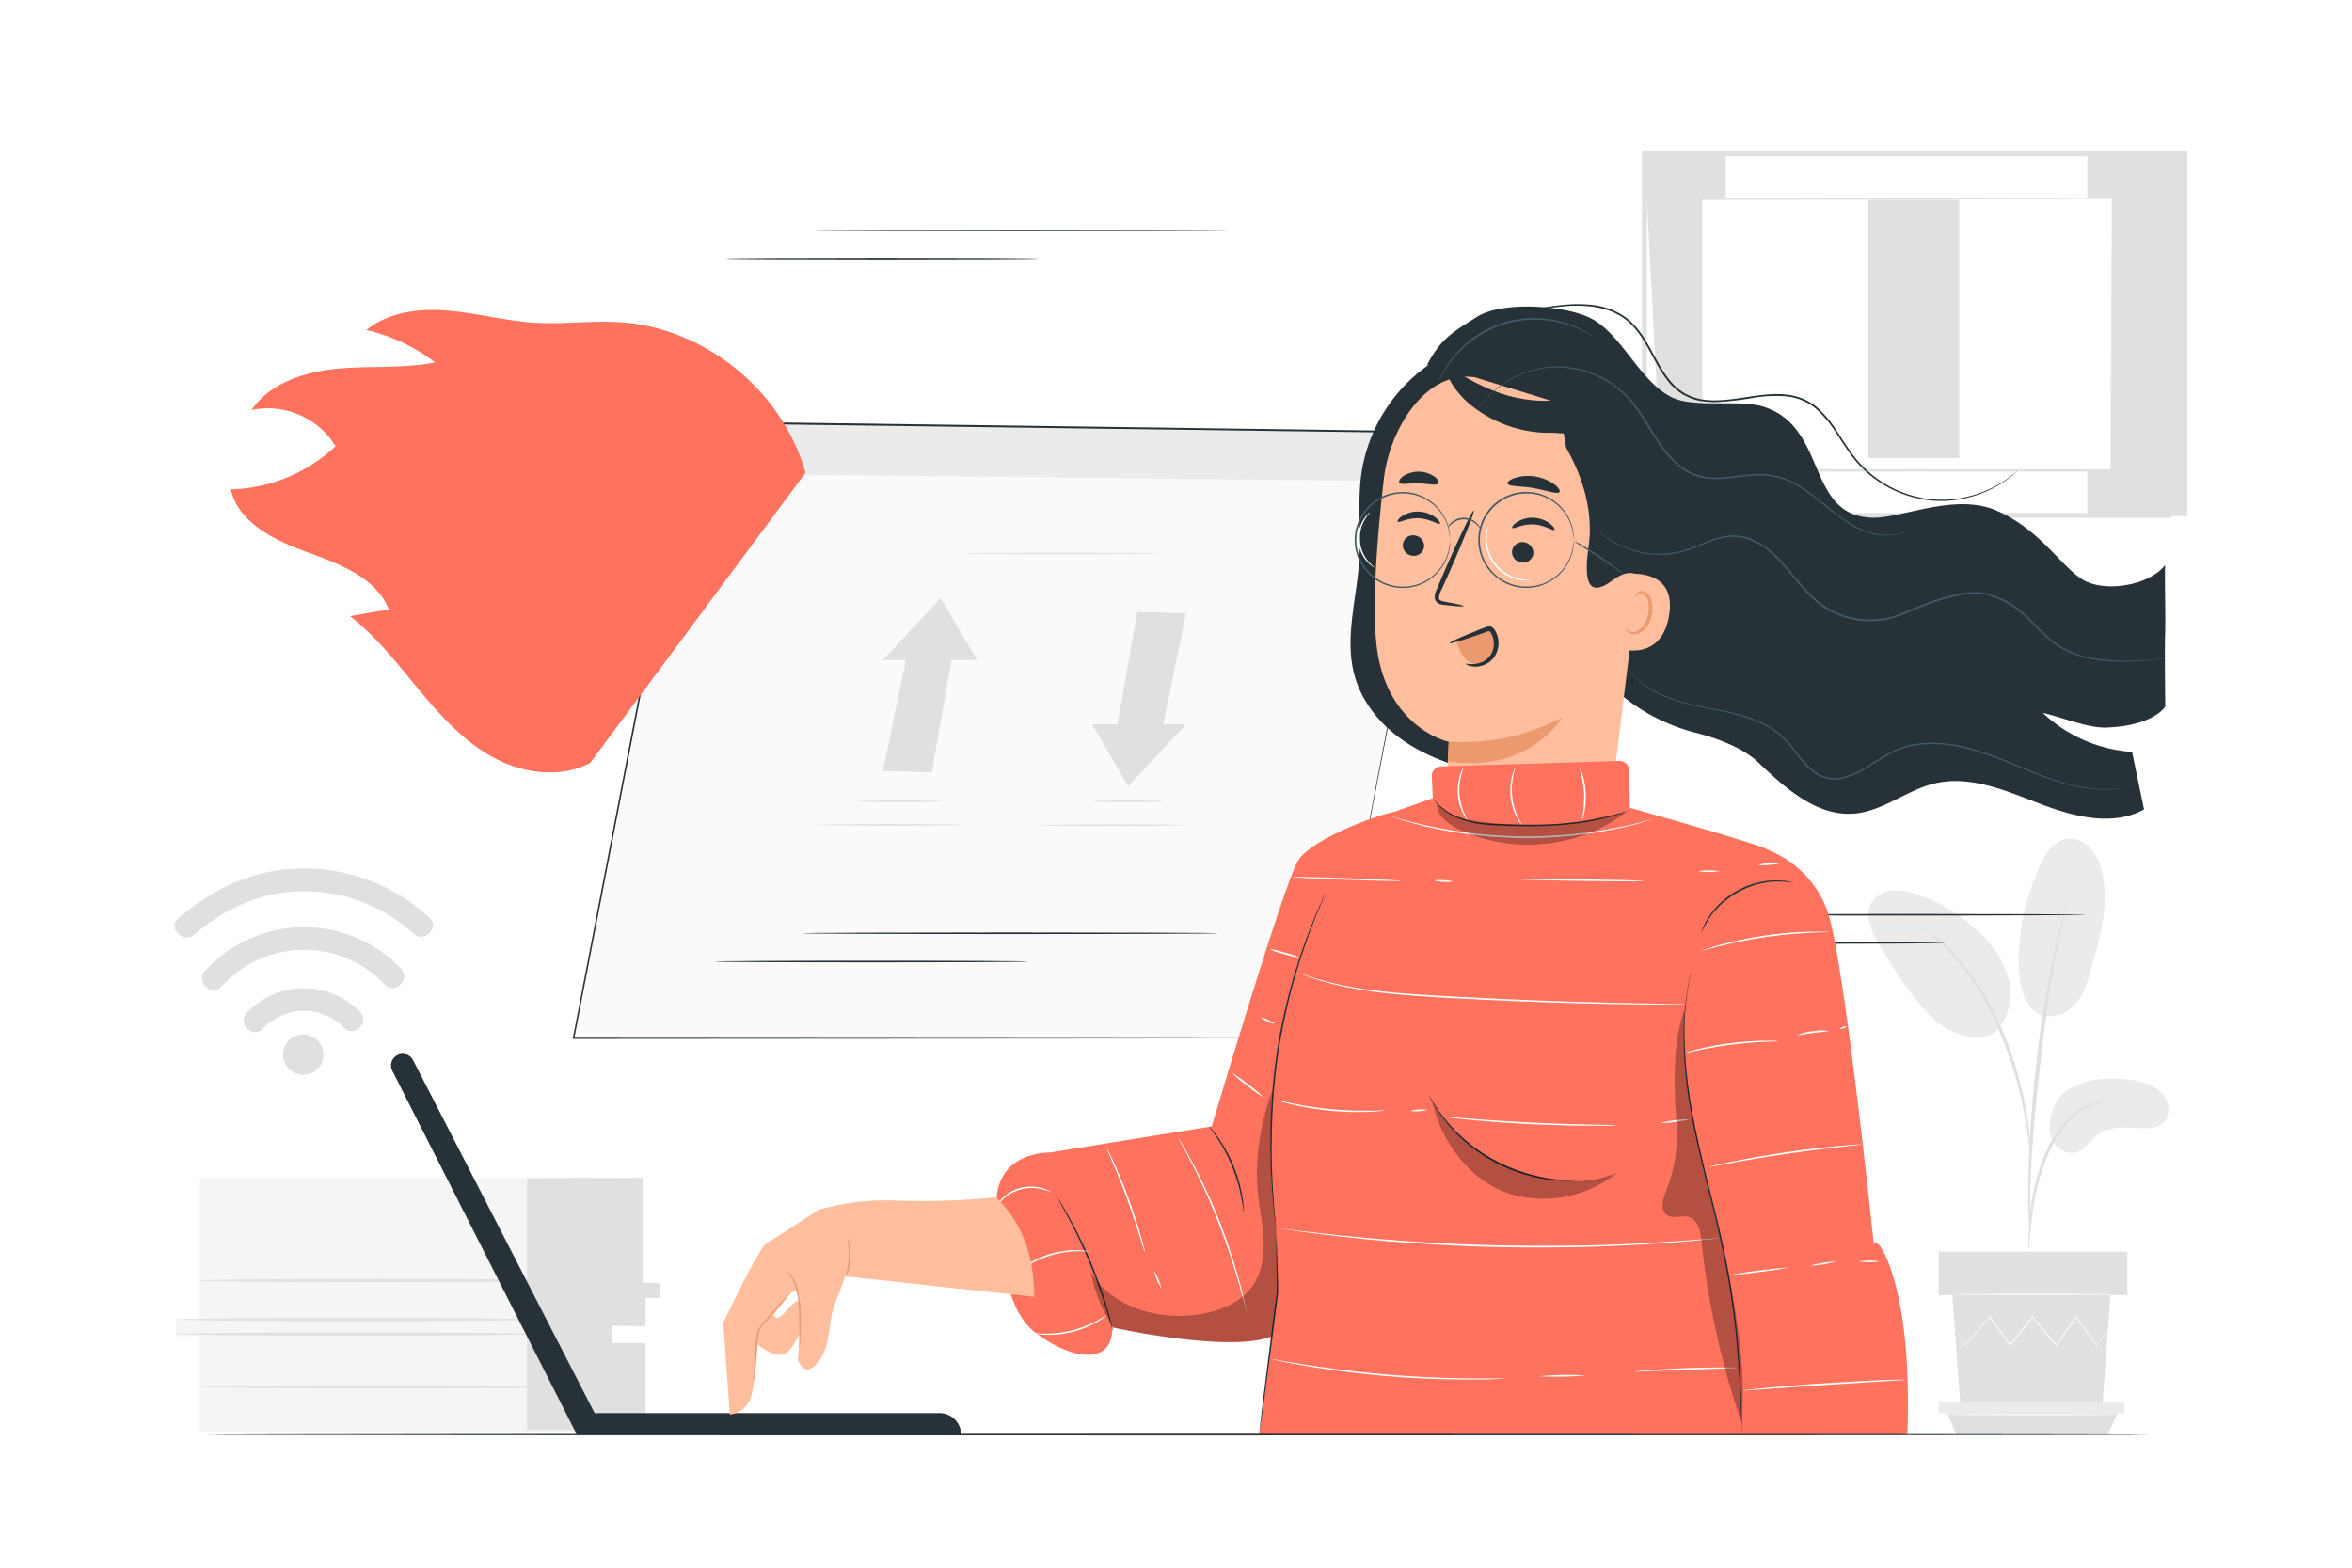 <svg class="animated" id="freepik_stories-speed-test" xmlns="http://www.w3.org/2000/svg" viewBox="0 0 750 500" version="1.1" xmlns:xlink="http://www.w3.org/1999/xlink" xmlns:svgjs="http://svgjs.com/svgjs"><style>svg#freepik_stories-speed-test:not(.animated) .animable {opacity: 0;}svg#freepik_stories-speed-test.animated #freepik--background-complete--inject-32 {animation: 1s 1 forwards cubic-bezier(.36,-0.01,.5,1.38) slideRight,1.5s Infinite  linear floating;animation-delay: 0s,1s;}svg#freepik_stories-speed-test.animated #freepik--Device--inject-32 {animation: 1s 1 forwards cubic-bezier(.36,-0.01,.5,1.38) zoomIn;animation-delay: 0s;}svg#freepik_stories-speed-test.animated #freepik--Screen--inject-32 {animation: 1s 1 forwards cubic-bezier(.36,-0.01,.5,1.38) slideLeft;animation-delay: 0s;}svg#freepik_stories-speed-test.animated #freepik--Character--inject-32 {animation: 1s 1 forwards cubic-bezier(.36,-0.01,.5,1.38) slideUp,1.5s Infinite  linear wind;animation-delay: 0s,1s;}svg#freepik_stories-speed-test.animated #elncpdhm91mgq {animation: 1s 1 forwards ease-in slideLeft;animation-delay: 0s;}svg#freepik_stories-speed-test.animated #ely9c3b6lrch {animation: 1s 1 forwards ease-in slideLeft;animation-delay: 0.043s;opacity: 0}svg#freepik_stories-speed-test.animated #eliqs5wtg22b {animation: 1s 1 forwards ease-in slideLeft;animation-delay: 0.087s;opacity: 0}svg#freepik_stories-speed-test.animated #elt14rue5gw3i {animation: 1s 1 forwards ease-in slideLeft;animation-delay: 0.13s;opacity: 0}svg#freepik_stories-speed-test.animated #elw6e0sdkm0ef {animation: 1s 1 forwards ease-in slideLeft;animation-delay: 0.174s;opacity: 0}svg#freepik_stories-speed-test.animated #el5p80dq4nh3j {animation: 1s 1 forwards ease-in slideLeft;animation-delay: 0.217s;opacity: 0}svg#freepik_stories-speed-test.animated #elxuazwtsr3kj {animation: 1s 1 forwards ease-in slideLeft;animation-delay: 0.261s;opacity: 0}svg#freepik_stories-speed-test.animated #el0ltu7mlb6h8 {animation: 1s 1 forwards ease-in slideLeft;animation-delay: 0.304s;opacity: 0}svg#freepik_stories-speed-test.animated #elsxgpdnodug {animation: 1s 1 forwards ease-in slideLeft;animation-delay: 0.348s;opacity: 0}svg#freepik_stories-speed-test.animated #elrug71dq92t8 {animation: 1s 1 forwards ease-in slideLeft;animation-delay: 0.391s;opacity: 0}svg#freepik_stories-speed-test.animated #elxldo80aigpg {animation: 1s 1 forwards ease-in slideLeft;animation-delay: 0.435s;opacity: 0}svg#freepik_stories-speed-test.animated #elja1sm0sv2 {animation: 1s 1 forwards ease-in slideLeft;animation-delay: 0.478s;opacity: 0}svg#freepik_stories-speed-test.animated #elb7h403mc259 {animation: 1s 1 forwards ease-in slideLeft;animation-delay: 0.522s;opacity: 0}svg#freepik_stories-speed-test.animated #elgnum5mwjon {animation: 1s 1 forwards ease-in slideLeft;animation-delay: 0.565s;opacity: 0}svg#freepik_stories-speed-test.animated #elomo86y42uq {animation: 1s 1 forwards ease-in slideLeft;animation-delay: 0.609s;opacity: 0}svg#freepik_stories-speed-test.animated #elwpkqqh417tq {animation: 1s 1 forwards ease-in slideLeft;animation-delay: 0.652s;opacity: 0}svg#freepik_stories-speed-test.animated #elpbbravxt88 {animation: 1s 1 forwards ease-in slideLeft;animation-delay: 0.696s;opacity: 0}svg#freepik_stories-speed-test.animated #el3po6naxqvx8 {animation: 1s 1 forwards ease-in slideLeft;animation-delay: 0.739s;opacity: 0}svg#freepik_stories-speed-test.animated #elcgnlt096wm8 {animation: 1s 1 forwards ease-in slideLeft;animation-delay: 0.783s;opacity: 0}svg#freepik_stories-speed-test.animated #elbjg6ac9j0kt {animation: 1s 1 forwards ease-in slideLeft;animation-delay: 0.826s;opacity: 0}svg#freepik_stories-speed-test.animated #el01bebzj6dqmi {animation: 1s 1 forwards ease-in slideLeft;animation-delay: 0.87s;opacity: 0}svg#freepik_stories-speed-test.animated #elf6botn67ddp {animation: 1s 1 forwards ease-in slideLeft;animation-delay: 0.913s;opacity: 0}svg#freepik_stories-speed-test.animated #eln8gpg0ayxml {animation: 1s 1 forwards ease-in slideLeft;animation-delay: 0.957s;opacity: 0}svg#freepik_stories-speed-test.animated #freepik--Speedometer--inject-32 {animation: 1s 1 forwards ease-in slideLeft,1.5s Infinite  linear shake;animation-delay: 0s,1s;}svg#freepik_stories-speed-test.animated #freepik--Desk--inject-32 {animation: 1s 1 forwards cubic-bezier(.36,-0.01,.5,1.38) slideDown;animation-delay: 0s;}            @keyframes slideRight {                0% {                    opacity: 0;                    transform: translateX(30px);                }                100% {                    opacity: 1;                    transform: translateX(0);                }            }                    @keyframes floating {                0% {                    opacity: 1;                    transform: translateY(0px);                }                50% {                    transform: translateY(-10px);                }                100% {                    opacity: 1;                    transform: translateY(0px);                }            }                    @keyframes zoomIn {                0% {                    opacity: 0;                    transform: scale(0.5);                }                100% {                    opacity: 1;                    transform: scale(1);                }            }                    @keyframes slideLeft {                0% {                    opacity: 0;                    transform: translateX(-30px);                }                100% {                    opacity: 1;                    transform: translateX(0);                }            }                    @keyframes slideUp {                0% {                    opacity: 0;                    transform: translateY(30px);                }                100% {                    opacity: 1;                    transform: inherit;                }            }                    @keyframes wind {                0% {                    transform: rotate( 0deg );                }                25% {                    transform: rotate( 1deg );                }                75% {                    transform: rotate( -1deg );                }            }                    @keyframes shake {                10%, 90% {                    transform: translate3d(-1px, 0, 0);                  }                  20%, 80% {                    transform: translate3d(2px, 0, 0);                  }                  30%, 50%, 70% {                    transform: translate3d(-4px, 0, 0);                  }                  40%, 60% {                    transform: translate3d(4px, 0, 0);                  }            }                    @keyframes slideDown {                0% {                    opacity: 0;                    transform: translateY(-30px);                }                100% {                    opacity: 1;                    transform: translateY(0);                }            }        </style><g id="freepik--background-complete--inject-32" class="animable" style="transform-origin: 376.578px 252.925px;"><path d="M103.15,336.39a6.45,6.45,0,1,1-6.42-6.48A6.45,6.45,0,0,1,103.15,336.39Z" style="fill: rgb(224, 224, 224); transform-origin: 96.7px 336.36px;" id="elybiyhmz6i1b" class="animable"></path><path d="M83.82,328.1a17.87,17.87,0,0,1,25.84-.34c3.29,3.32,8.44-1.78,5.15-5.1a25.19,25.19,0,0,0-36.09.29c-3.21,3.38,1.88,8.54,5.1,5.15Z" style="fill: rgb(224, 224, 224); transform-origin: 96.782px 322.199px;" id="elqc23bdk3v" class="animable"></path><path d="M61.94,298.11c9.8-8.47,21.49-13.8,34.59-13.83a51.28,51.28,0,0,1,35.29,13.5c3.4,3.19,8.56-1.9,5.15-5.1A58.82,58.82,0,0,0,96.57,277c-15.08,0-28.47,6.2-39.73,15.93-3.54,3.06,1.58,8.19,5.1,5.15Z" style="fill: rgb(224, 224, 224); transform-origin: 96.867px 288.004px;" id="elpnxzjteolq" class="animable"></path><path d="M70.58,314.73a35.44,35.44,0,0,1,52.09-.74c3.26,3.35,8.41-1.76,5.15-5.1a42.68,42.68,0,0,0-62.35.69c-3.16,3.42,1.93,8.58,5.11,5.15Z" style="fill: rgb(224, 224, 224); transform-origin: 96.667px 305.78px;" id="elcas4wat6464" class="animable"></path><polygon points="697.51 48.29 697.51 164.63 530.41 164.63 524.39 49.1 697.51 48.29" style="fill: rgb(224, 224, 224); transform-origin: 610.95px 106.46px;" id="el8vh5d0xa1oo" class="animable"></polygon><g id="eldsxgl0rtz9"><rect x="550.3" y="23.2" width="115.29" height="167.1" style="fill: rgb(255, 255, 255); transform-origin: 607.945px 106.75px; transform: rotate(-90deg);" class="animable"></rect></g><path d="M692.29,165.18H523.6V48.31H692.29ZM525.18,163.6H690.7V49.9H525.18Z" style="fill: rgb(224, 224, 224); transform-origin: 607.945px 106.745px;" id="eloudhbgddeda" class="animable"></path><rect x="542.49" y="63.43" width="130.91" height="86.64" style="fill: rgb(255, 255, 255); transform-origin: 607.945px 106.75px;" id="el07a3lvowde66" class="animable"></rect><path d="M673.39,63.43l-.64,0-1.86,0-7.19.05-27,.1-94.23.19.38-.38c0,26.47,0,55.8,0,86.63h0l-.41-.42,130.9.09-.32.33c.07-26.37.13-48,.17-63,0-7.53.06-13.4.08-17.43,0-2,0-3.52,0-4.58s0-1.59,0-1.59,0,.5,0,1.52,0,2.55,0,4.52c0,4,0,9.86.08,17.35,0,15.11.1,36.79.17,63.25v.33h-.33l-130.9.08h-.41v-.41h0c0-30.83,0-60.16,0-86.63v-.38h.38l94.48.18,26.89.11,7.11,0,1.82,0C673.2,63.41,673.39,63.43,673.39,63.43Z" style="fill: rgb(224, 224, 224); transform-origin: 607.7px 106.76px;" id="eln2ljxd27ez" class="animable"></path><path d="M524.39,48.78a14.32,14.32,0,0,1,2.87,1.86c1.71,1.24,4,3,6.55,5s4.73,3.91,6.29,5.34a13.45,13.45,0,0,1,2.39,2.45c-.16.17-4.17-3.14-9.19-7.15S524.24,49,524.39,48.78Z" style="fill: rgb(224, 224, 224); transform-origin: 533.438px 56.108px;" id="eldrgj6hzzvt8" class="animable"></path><path d="M691.49,49.1c.14.18-3.79,3.53-8.79,7.49s-9.16,7-9.31,6.84,3.8-3.53,8.8-7.49S691.35,48.92,691.49,49.1Z" style="fill: rgb(224, 224, 224); transform-origin: 682.44px 56.264px;" id="eljfaunfybh9" class="animable"></path><path d="M691.36,164.41l-18.63-15.1" style="fill: rgb(255, 255, 255); transform-origin: 682.045px 156.86px;" id="el6biyqkbgzcd" class="animable"></path><path d="M672.73,149.31c.14-.18,4.43,3.06,9.57,7.22s9.2,7.7,9.06,7.88-4.43-3.06-9.58-7.23S672.59,149.48,672.73,149.31Z" style="fill: rgb(224, 224, 224); transform-origin: 682.045px 156.86px;" id="elebbl7o6u6h6" class="animable"></path><path d="M524.39,164.39c-.14-.18,3.75-3.5,8.7-7.41s9.07-6.94,9.21-6.76-3.75,3.5-8.7,7.41S524.53,164.57,524.39,164.39Z" style="fill: rgb(224, 224, 224); transform-origin: 533.345px 157.305px;" id="el7k1xkdd7yv4" class="animable"></path><g id="elx1gntf7oonj"><rect x="595.75" y="63.74" width="29.01" height="82.37" style="fill: rgb(224, 224, 224); transform-origin: 610.255px 104.925px; transform: rotate(-90deg);" class="animable"></rect></g><path d="M660.6,346.86c5.88-3,12.81-3.43,19.34-2.35,3.51.58,7.17,1.63,9.56,4.26s2.84,7.28.1,9.54c-1.63,1.35-3.91,1.56-6,1.53-5.11-.06-10.79-1-14.87,2.12-2.33,1.75-3.88,4.67-6.67,5.54s-5.8-.77-7.25-3.23A11.26,11.26,0,0,1,654,356,12.67,12.67,0,0,1,660.6,346.86Z" style="fill: rgb(235, 235, 235); transform-origin: 672.52px 355.854px;" id="eljvnuyvhge1f" class="animable"></path><path d="M647.12,320.83c3.59,5.14,10.59,3.44,13.83.3s4.61-7.68,5.86-12c2.85-9.9,5.73-20.3,3.61-30.38a16.9,16.9,0,0,0-3.89-8.26,8.82,8.82,0,0,0-8.35-2.79c-3.53.94-5.72,4.39-7.3,7.67a72.32,72.32,0,0,0-7.16,31.09c0,5,.57,10.26,3.4,14.39" style="fill: rgb(235, 235, 235); transform-origin: 657.436px 295.815px;" id="elw6e0r4ixkn9" class="animable"></path><path d="M637.23,328.2c3.91-4.63,4.65-11.4,2.91-17.2s-5.66-10.75-10.19-14.79a54.9,54.9,0,0,0-18.25-10.77,19.36,19.36,0,0,0-8.21-1.39,8.61,8.61,0,0,0-6.89,4.17c-1.92,3.66-.08,8.1,1.92,11.73a140.25,140.25,0,0,0,12,18.25c3.6,4.63,7.71,9.2,13.19,11.3s11.16,1.84,14.07-1.95" style="fill: rgb(235, 235, 235); transform-origin: 618.409px 307.42px;" id="elk3k611xb2zq" class="animable"></path><path d="M646.87,398.35a10.6,10.6,0,0,0,.33-2.33c.16-1.7.37-3.83.62-6.37a90.88,90.88,0,0,1,1.43-9.35,72,72,0,0,1,3.4-11,40.71,40.71,0,0,1,5.63-10,21.13,21.13,0,0,1,7.13-5.92,20.08,20.08,0,0,1,6-1.87,12,12,0,0,0,2.33-.33,10.61,10.61,0,0,0-2.37,0,18.22,18.22,0,0,0-6.25,1.63,21.11,21.11,0,0,0-7.52,6,40.07,40.07,0,0,0-5.84,10.18,68.49,68.49,0,0,0-3.37,11.22,77.92,77.92,0,0,0-1.24,9.46c-.2,2.71-.28,4.9-.32,6.42A11.63,11.63,0,0,0,646.87,398.35Z" style="fill: rgb(224, 224, 224); transform-origin: 660.267px 374.732px;" id="eld01bl2525qr" class="animable"></path><path d="M647.31,393.45a5,5,0,0,0,.06-1.08v-3.1c0-2.69,0-6.58.13-11.39.24-9.61,1.07-19.95,2.67-34.53,1.51-13.72,3.54-29.67,5.69-40.05.46-2.36.92-4.48,1.35-6.34s.78-3.47,1.12-4.77.53-2.22.72-3a4.4,4.4,0,0,0,.19-1.06,4.81,4.81,0,0,0-.38,1c-.23.78-.53,1.76-.89,3s-.81,2.89-1.28,4.74-1,4-1.5,6.33a350.91,350.91,0,0,0-6,37.16c-1.6,14.61-2.32,27.91-2.39,37.55-.05,4.82,0,8.72.17,11.41.08,1.26.14,2.28.19,3.09A4.65,4.65,0,0,0,647.31,393.45Z" style="fill: rgb(224, 224, 224); transform-origin: 653.011px 340.79px;" id="elc5cekzfkgg5" class="animable"></path><path d="M647.38,367.79a22.25,22.25,0,0,0,0-3.24c-.12-2.08-.4-5.09-1-8.77A116.83,116.83,0,0,0,643.51,343a104.85,104.85,0,0,0-5.34-15.11,80.88,80.88,0,0,0-15.69-24.44,39.88,39.88,0,0,0-3.7-3.43c-.56-.48-1.06-.95-1.57-1.33l-1.43-1a19.51,19.51,0,0,0-2.73-1.74c-.15.21,3.86,2.57,8.93,8a84.81,84.81,0,0,1,15.3,24.35,119.1,119.1,0,0,1,5.37,15,126.28,126.28,0,0,1,3,12.65c.67,3.64,1.06,6.62,1.29,8.68A19.66,19.66,0,0,0,647.38,367.79Z" style="fill: rgb(224, 224, 224); transform-origin: 630.242px 331.87px;" id="elk8ak9s4i8q" class="animable"></path><polygon points="622.57 413.06 625.14 448.29 670.4 448.29 672.97 413.06 622.57 413.06" style="fill: rgb(224, 224, 224); transform-origin: 647.77px 430.675px;" id="elhz5xpja4888" class="animable"></polygon><rect x="618.2" y="399.17" width="60.17" height="13.89" style="fill: rgb(224, 224, 224); transform-origin: 648.285px 406.115px;" id="eldvw0f09s6jd" class="animable"></rect><polygon points="618.2 446.94 618.2 450.79 621.03 450.79 677.38 450.79 677.38 446.94 618.2 446.94" style="fill: rgb(235, 235, 235); transform-origin: 647.79px 448.865px;" id="el2otvjt1colb" class="animable"></polygon><polygon points="623.8 457.56 621.03 450.79 675.22 450.79 671.99 457.56 623.8 457.56" style="fill: rgb(224, 224, 224); transform-origin: 648.125px 454.175px;" id="elv8yqxidlv9h" class="animable"></polygon><path d="M672.13,424.57a1.28,1.28,0,0,1-.21.32c-.18.24-.4.54-.68.9l-2.63,3.38-.12.15-.11-.16-6.48-9h.37l-6.37,9-.2.28-.23-.26-7.56-9h.43l-.41.53-6.76,8.47-.23.29-.21-.3-6.38-9,.37,0-7.85,8.95-.14.16-.11-.17L624.16,425c-.26-.45-.47-.81-.63-1.1s-.21-.38-.19-.39a1.67,1.67,0,0,1,.26.35l.7,1.06c.63,1,1.49,2.35,2.58,4.05l-.25,0,7.74-9.06.19-.23.18.25c2,2.73,4.12,5.75,6.43,9h-.43l6.75-8.49.41-.53.22-.27.22.27,7.54,9-.42,0,6.44-9,.19-.27.18.27,6.34,9.05h-.23l2.75-3.28c.29-.35.54-.63.73-.85S672.12,424.56,672.13,424.57Z" style="fill: rgb(245, 245, 245); transform-origin: 647.733px 424.555px;" id="elwi9m1mzx9wp" class="animable"></path><path d="M673.6,412.82c0,.16-11.34.29-25.32.29S623,413,623,412.82s11.34-.28,25.33-.28S673.6,412.67,673.6,412.82Z" style="fill: rgb(245, 245, 245); transform-origin: 648.3px 412.825px;" id="elxzlsxoy8c" class="animable"></path><path d="M675.89,451.17c0,.15-12.33.28-27.53.28s-27.52-.13-27.52-.28,12.32-.28,27.52-.28S675.89,451,675.89,451.17Z" style="fill: rgb(245, 245, 245); transform-origin: 648.365px 451.17px;" id="elp30aa49e18" class="animable"></path><path d="M63.68,375.64v45.54h-7.6v4.95h7.6v30.48H205.82V428.87H195.29v-6h10.53v-9.06h4.68v-4.12h-5.56v-34Z" style="fill: rgb(245, 245, 245); transform-origin: 133.29px 416.125px;" id="el32af2wacvz6" class="animable"></path><polygon points="168.08 375.77 168.08 456.1 205.82 456.1 205.82 428.37 195.29 428.37 195.29 422.83 205.82 423.02 205.82 413.96 210.59 413.96 210.5 409.28 204.94 409.14 204.94 375.64 168.08 375.77" style="fill: rgb(224, 224, 224); transform-origin: 189.335px 415.87px;" id="el946t3qu6tfq" class="animable"></polygon><path d="M170.77,425.47c0,.28-25.72.51-57.44.51s-57.45-.23-57.45-.51,25.71-.5,57.45-.5S170.77,425.2,170.77,425.47Z" style="fill: rgb(224, 224, 224); transform-origin: 113.325px 425.475px;" id="el4yyrowknct7" class="animable"></path><path d="M170.77,420.85c0,.28-25.72.5-57.44.5s-57.45-.22-57.45-.5,25.71-.51,57.45-.51S170.77,420.57,170.77,420.85Z" style="fill: rgb(224, 224, 224); transform-origin: 113.325px 420.845px;" id="elcp1ix0edsqf" class="animable"></path><path d="M178.14,408.4c0,.28-25.72.5-57.44.5s-57.44-.22-57.44-.5,25.71-.51,57.44-.51S178.14,408.12,178.14,408.4Z" style="fill: rgb(224, 224, 224); transform-origin: 120.7px 408.395px;" id="elo9hiytr1kmm" class="animable"></path><path d="M178.85,442.32c0,.28-25.72.51-57.44.51S64,442.6,64,442.32s25.71-.5,57.44-.5S178.85,442.05,178.85,442.32Z" style="fill: rgb(224, 224, 224); transform-origin: 121.425px 442.325px;" id="elu93cl1t66d" class="animable"></path></g><g id="freepik--Device--inject-32" class="animable" style="transform-origin: 215.586px 396.83px;"><path d="M126.83,336.45h0a3.72,3.72,0,0,1,4.88,1.66l57.9,112.58h110a6.88,6.88,0,0,1,6.87,6.87H183.94L125.09,341.49A3.72,3.72,0,0,1,126.83,336.45Z" style="fill: rgb(38, 50, 56); transform-origin: 215.586px 396.83px;" id="elpofjtu2shm" class="animable"></path></g><g id="freepik--Screen--inject-32" class="animable" style="transform-origin: 423.86px 202.28px;"><path d="M620.43,300.77c0,.14-22.39.26-50,.26s-50-.12-50-.26,22.39-.26,50-.26S620.43,300.62,620.43,300.77Z" style="fill: rgb(38, 50, 56); transform-origin: 570.43px 300.77px;" id="el7ijfx7cleg3" class="animable"></path><path d="M665.1,291.75c0,.14-26.16.26-58.41.26s-58.4-.12-58.4-.26,26.14-.26,58.4-.26S665.1,291.6,665.1,291.75Z" style="fill: rgb(38, 50, 56); transform-origin: 606.695px 291.75px;" id="elucocntxgusq" class="animable"></path><polygon points="423.4 331.2 182.88 331.2 220.82 134.75 460.56 137.96 423.4 331.2" style="fill: rgb(250, 250, 250); transform-origin: 321.72px 232.975px;" id="elvrdbarcgh89" class="animable"></polygon><polygon points="220.82 134.75 217.68 151.04 457.55 153.58 460.56 137.96 220.82 134.75" style="fill: rgb(235, 235, 235); transform-origin: 339.12px 144.165px;" id="elchodlbul376" class="animable"></polygon><path d="M423.4,331.2s.22-1.21.66-3.54,1.1-5.8,1.95-10.31l7.47-39.14c6.46-33.74,15.71-82,26.86-140.29l.21.26L220.82,135l.26-.21-.38,2c-13.61,70.37-26.45,136.8-37.59,194.47l-.23-.28,173.89.11,49.14.07,13,0h4.48l-1.11,0H419l-13,0-49.1.06-174,.12h-.28l.05-.28c11.13-57.67,23.95-124.1,37.54-194.48l.38-2,0-.22h.22l239.73,3.25h.26l-.05.25c-11.25,58.29-20.58,106.62-27.1,140.37-3.26,16.85-5.82,30.07-7.57,39.08-.87,4.49-1.54,7.93-2,10.26S423.4,331.2,423.4,331.2Z" style="fill: rgb(38, 50, 56); transform-origin: 321.71px 232.85px;" id="el4yv263k1l2h" class="animable"></path><path d="M327.92,306.68c0,.14-22.4.26-50,.26s-50-.12-50-.26,22.38-.27,50-.27S327.92,306.53,327.92,306.68Z" style="fill: rgb(38, 50, 56); transform-origin: 277.92px 306.675px;" id="el943wuob7se6" class="animable"></path><path d="M388.58,297.66c0,.14-29.73.26-66.4.26s-66.41-.12-66.41-.26,29.73-.26,66.41-.26S388.58,297.51,388.58,297.66Z" style="fill: rgb(38, 50, 56); transform-origin: 322.175px 297.66px;" id="el18ynene6cc5" class="animable"></path><path d="M331.27,82.5c0,.15-22.39.26-50,.26s-50-.11-50-.26,22.39-.26,50-.26S331.27,82.36,331.27,82.5Z" style="fill: rgb(38, 50, 56); transform-origin: 281.27px 82.5px;" id="el8qxmn20g0q4" class="animable"></path><path d="M391.94,73.48c0,.15-29.73.26-66.4.26s-66.41-.11-66.41-.26,29.72-.26,66.41-.26S391.94,73.34,391.94,73.48Z" style="fill: rgb(38, 50, 56); transform-origin: 325.535px 73.48px;" id="ell15ka5cv2bc" class="animable"></path><polygon points="281.55 210.51 299.95 190.73 311.6 210.51 281.55 210.51" style="fill: rgb(224, 224, 224); transform-origin: 296.575px 200.62px;" id="eljq3ezwa5pv" class="animable"></polygon><polygon points="297.13 246.34 281.55 245.91 289.37 208.01 303.88 207.89 297.13 246.34" style="fill: rgb(224, 224, 224); transform-origin: 292.715px 227.115px;" id="el5o6n3mxuwqo" class="animable"></polygon><polygon points="378.22 230.99 359.82 250.77 348.18 230.99 378.22 230.99" style="fill: rgb(224, 224, 224); transform-origin: 363.2px 240.88px;" id="el93edy4oqud5" class="animable"></polygon><polygon points="362.64 195.16 378.22 195.58 370.4 233.49 355.89 233.6 362.64 195.16" style="fill: rgb(224, 224, 224); transform-origin: 367.055px 214.38px;" id="elkap82vxyaf" class="animable"></polygon><path d="M369.86,176.53c0,.14-14.1.26-31.5.26s-31.49-.12-31.49-.26,14.1-.26,31.49-.26S369.86,176.38,369.86,176.53Z" style="fill: rgb(224, 224, 224); transform-origin: 338.365px 176.53px;" id="ell7zk73v8pzb" class="animable"></path><path d="M300.43,255.53c0,.14-6.05.26-13.51.26s-13.52-.12-13.52-.26,6.05-.26,13.52-.26S300.43,255.39,300.43,255.53Z" style="fill: rgb(224, 224, 224); transform-origin: 286.915px 255.53px;" id="elkow4qwqq53" class="animable"></path><path d="M306.94,263.06c0,.15-10.34.26-23.09.26s-23.09-.11-23.09-.26,10.34-.26,23.09-.26S306.94,262.92,306.94,263.06Z" style="fill: rgb(224, 224, 224); transform-origin: 283.85px 263.06px;" id="elfa7457dxjaf" class="animable"></path><path d="M370.9,255.53c0,.14-5,.26-11.16.26s-11.16-.12-11.16-.26,5-.26,11.16-.26S370.9,255.39,370.9,255.53Z" style="fill: rgb(224, 224, 224); transform-origin: 359.74px 255.53px;" id="elo5kd1lcgrfc" class="animable"></path><path d="M377.75,263.18c0,.15-10.34.26-23.09.26s-23.09-.11-23.09-.26,10.33-.26,23.09-.26S377.75,263,377.75,263.18Z" style="fill: rgb(224, 224, 224); transform-origin: 354.66px 263.18px;" id="elv7jd4lv1fvo" class="animable"></path></g><g id="freepik--Character--inject-32" class="animable" style="transform-origin: 460.58px 277.278px;"><path d="M456.47,115.76a51.54,51.54,0,0,0-22.31,35c-1.36,9.27-.13,18.73-.75,28.09-.81,12.34-4.79,24.93-1.42,36.83,2.2,7.79,7.46,14.51,13.93,19.38s14.09,8,21.9,10.15c8.21,2.26,17.17,3.42,25.1.32,10-3.92,16.37-13.71,21.73-23.06s11-19.37,20.46-24.44" style="fill: rgb(38, 50, 56); transform-origin: 482.883px 181.589px;" id="el3lxj7mb7lbv" class="animable"></path><path d="M671.47,232.05c15.4-.5,19-6.72,19-6.72s-.24-16.41-.06-23c.2-7.1-.17-15.55,0-22.13-5,6.66-19.71,9-26.66,4.44s-13.43-15.87-27.13-21.8c-13.09-5.67-29.88,2.35-39.16,2.28-21.82-.16-14.35-28.93-35.19-35.43-7.19-2.24-21,.24-28.06-2.5-11-4.28-16.88-21.07-27.59-26-8.45-3.89-27.68-5.13-35.55-.19s-11.58,7-15.91,15.2L502,203.3a60.79,60.79,0,0,0,38.53,30.36c8.1,2,15.78,5.34,20.07,9.43,8.71,8.3,18.86,17.46,30.84,16.38,9.12-.83,16.67-7.55,25.59-9.63,11.09-2.6,22.38,2.23,33,6.33,10.84,4.18,23.39,7.61,33.66,2l-3.81-18.36a46,46,0,0,1-28.47-12.43C657,228.58,665.78,232.24,671.47,232.05Z" style="fill: rgb(38, 50, 56); transform-origin: 572.816px 179.433px;" id="el3kdb0ih5jf5" class="animable"></path><path d="M441.27,152.77c1.82-15.88,13.37-34.89,29.16-32.4l48.94,15.06a9.34,9.34,0,0,1,7.87,9.9l-14,114.32c-2.63,2.35-33.64,30.66-33.64,30.66L461.16,256.6s.81-20.18.79-20.05-20.18-4.42-23.05-31.19C437.48,192,439.25,170.42,441.27,152.77Z" style="fill: rgb(255, 190, 157); transform-origin: 482.826px 205.229px;" id="elc7pqeslq2vg" class="animable"></path><path d="M447.34,173.65a3.41,3.41,0,0,0,3.1,3.61,3.27,3.27,0,0,0,3.67-2.9,3.4,3.4,0,0,0-3.1-3.6A3.25,3.25,0,0,0,447.34,173.65Z" style="fill: rgb(38, 50, 56); transform-origin: 450.725px 174.009px;" id="elhpcbgkue54" class="animable"></path><path d="M445.72,166.41c.4.47,3.08-1.31,6.74-1.11s6.26,2.17,6.68,1.74c.2-.19-.19-1-1.31-1.93a9.39,9.39,0,0,0-5.32-1.94,9.07,9.07,0,0,0-5.4,1.44C445.94,165.42,445.52,166.2,445.72,166.41Z" style="fill: rgb(38, 50, 56); transform-origin: 452.431px 165.129px;" id="elzc7olcykhul" class="animable"></path><path d="M482.16,175.82a3.41,3.41,0,0,0,3.11,3.61,3.27,3.27,0,0,0,3.67-2.89,3.42,3.42,0,0,0-3.11-3.61A3.26,3.26,0,0,0,482.16,175.82Z" style="fill: rgb(38, 50, 56); transform-origin: 485.55px 176.179px;" id="elpkrtykiuu7" class="animable"></path><path d="M482.24,168.38c.4.47,3.08-1.31,6.75-1.11s6.25,2.16,6.67,1.74c.21-.19-.18-1-1.31-1.93a9.36,9.36,0,0,0-5.32-1.94,9,9,0,0,0-5.39,1.44C482.47,167.39,482.05,168.17,482.24,168.38Z" style="fill: rgb(38, 50, 56); transform-origin: 488.955px 167.098px;" id="eloheuymamh5c" class="animable"></path><path d="M466.7,193.3c0-.2-2.23-.71-5.9-1.37-.93-.15-1.81-.38-1.94-1a4.85,4.85,0,0,1,.77-2.75q1.5-3.33,3.13-7c4.36-10,7.57-18.16,7.17-18.33s-4.26,7.75-8.62,17.71c-1.06,2.45-2.06,4.79-3,7-.41,1-1.08,2.22-.68,3.65a2.4,2.4,0,0,0,1.47,1.45,6.48,6.48,0,0,0,1.58.3C464.37,193.38,466.67,193.51,466.7,193.3Z" style="fill: rgb(38, 50, 56); transform-origin: 463.735px 178.123px;" id="elr40wuscuyfb" class="animable"></path><path d="M462,236.55A67.62,67.62,0,0,0,498,228.88s-9.91,17.8-36.37,14Z" style="fill: rgb(235, 153, 110); transform-origin: 479.815px 236.146px;" id="elkdw0qubzn4" class="animable"></path><path d="M480.72,154.22c.31,1,4,.72,8.27,1.46s7.69,2.09,8.31,1.23c.28-.42-.28-1.39-1.63-2.42A14.53,14.53,0,0,0,483,152.44C481.43,153,480.59,153.73,480.72,154.22Z" style="fill: rgb(38, 50, 56); transform-origin: 489.039px 154.495px;" id="el34yydyq2kk3" class="animable"></path><path d="M446.21,153.92c.6.86,3.17.13,6.21.24s5.58.85,6.22,0c.28-.41-.08-1.27-1.17-2.11a9,9,0,0,0-10-.2C446.34,152.66,446,153.5,446.21,153.92Z" style="fill: rgb(38, 50, 56); transform-origin: 452.441px 152.497px;" id="el340unsr2ti6" class="animable"></path><path d="M464.43,204.62a17.54,17.54,0,0,0,2.07,4.58,5.93,5.93,0,0,0,4.1,2.66,5.33,5.33,0,0,0,4.63-2.24,8.55,8.55,0,0,0,1.51-5.07c0-1.62-.64-3.58-2.24-3.85a4.11,4.11,0,0,0-2,.33l-8.62,3" style="fill: rgb(235, 153, 110); transform-origin: 470.311px 206.276px;" id="elx57lqgfk4j" class="animable"></path><path d="M467.47,211.73c0-.26,1.87.58,4.53-.33a6.48,6.48,0,0,0,3.56-2.93,6.79,6.79,0,0,0,.38-5.52,5.9,5.9,0,0,0-.67-1.3c-.32-.37-.26-.35-.63-.32s-.92.31-1.38.47l-1.41.5c-1.85.64-3.52,1.2-4.92,1.65-2.82.9-4.6,1.35-4.67,1.16s1.57-1,4.29-2.16c1.36-.58,3-1.24,4.81-2l1.4-.54a13.19,13.19,0,0,1,1.57-.56,2,2,0,0,1,1.26.09,2.33,2.33,0,0,1,.89.79,7,7,0,0,1,.87,1.64,8,8,0,0,1-.58,6.75,7.24,7.24,0,0,1-4.46,3.26,6.81,6.81,0,0,1-3.67,0C467.81,212.12,467.43,211.82,467.47,211.73Z" style="fill: rgb(38, 50, 56); transform-origin: 470.048px 206.21px;" id="el11wezv3j905" class="animable"></path><path d="M536.65,157.91c-.11.69-1.46,1.23-3.9,1.25a25.91,25.91,0,0,1-10-2.35,35.06,35.06,0,0,1-12.47-9.34c-1.94-2.29-3.45-4.6-5-6.22a10.27,10.27,0,0,0-2.17-1.86,7.63,7.63,0,0,0-2.44-.9,55.58,55.58,0,0,0-7.9-.46,40,40,0,0,1-22.91-8.19,28.08,28.08,0,0,1-6.91-7.48,8.54,8.54,0,0,1-1.13-2.6c-.15-.67-.09-1.13.18-1.36,1.16-1,5,2.12,11.71,5.16,1.68.73,3.52,1.48,5.53,2.13a48,48,0,0,0,6.5,1.56,44.21,44.21,0,0,0,7.23.58,46.2,46.2,0,0,1,9.78.46,17.11,17.11,0,0,1,5.9,2.34,19.36,19.36,0,0,1,4.33,3.92c2.23,2.71,3.55,5.19,4.86,7a39.11,39.11,0,0,0,8.55,8.84C532.18,154.78,536.89,156.41,536.65,157.91Z" style="fill: rgb(38, 50, 56); transform-origin: 499.199px 138.685px;" id="el7u6cu4oxvh" class="animable"></path><path d="M499.41,142.82c5.48,9.54,8.75,20.75,7.15,31.64-2.08,14.06,1.68,15,7.42,10.78,14.41-10.65,11.5,15.75,15.18,23.13,4,8,13.56,11.63,22.47,12.48s18-.28,26.79,1.61c7.23,1.56,13.86,5.11,20.88,7.45s15,3.36,21.6,0c-11.31-.5-21.38-7.05-30.36-13.93s-17.85-14.5-28.68-17.77c-5.44-1.64-11.43-2.23-15.91-5.72-7.46-5.81-7.58-16.77-8-26.22-.32-7.45-1.29-15-4.3-21.82s-8.29-12.89-15.26-15.55-15.63-1.32-20.58,4.26" style="fill: rgb(38, 50, 56); transform-origin: 559.355px 179.823px;" id="elveavdqlxh3j" class="animable"></path><path d="M518.31,183.15c.42-.12,16.75-2.35,13.86,13.53s-18.25,9.71-18.19,9.25S518.31,183.15,518.31,183.15Z" style="fill: rgb(255, 190, 157); transform-origin: 523.246px 195.234px;" id="elcxga3rlm90o" class="animable"></path><path d="M518.52,200.58c.08,0,.24.25.67.54a2.78,2.78,0,0,0,2.06.42c1.79-.31,3.69-2.71,4.29-5.56a9.3,9.3,0,0,0,0-4.11,3.23,3.23,0,0,0-1.7-2.5,1.43,1.43,0,0,0-1.77.46c-.29.41-.25.74-.34.75s-.29-.32,0-1a1.83,1.83,0,0,1,.8-.88,2.1,2.1,0,0,1,1.61-.12,3.92,3.92,0,0,1,2.44,3,9.62,9.62,0,0,1,.15,4.61c-.68,3.18-2.87,5.88-5.28,6.12a3,3,0,0,1-2.46-.88C518.48,201,518.46,200.6,518.52,200.58Z" style="fill: rgb(235, 153, 110); transform-origin: 522.718px 195.4px;" id="el1hay0z4z21e" class="animable"></path><path d="M508.22,107.46s-.71-.4-2-1.12a35.26,35.26,0,0,0-5.68-2.52,34.76,34.76,0,0,0-9-1.79,33.64,33.64,0,0,0-11.15,1.15A34,34,0,0,0,470.27,108,34.82,34.82,0,0,0,460,119.39c-.72,1.28-1.07,2-1.12,2a2.86,2.86,0,0,1,.22-.55,16.07,16.07,0,0,1,.72-1.55,31,31,0,0,1,3.42-5.25,32.89,32.89,0,0,1,28.32-12.49,34,34,0,0,1,9.09,1.92,30.69,30.69,0,0,1,5.66,2.69c.65.37,1.1.73,1.43.94A2.61,2.61,0,0,1,508.22,107.46Z" style="fill: rgb(69, 90, 100); transform-origin: 483.55px 111.424px;" id="ell9ejyunm1kn" class="animable"></path><path d="M690.51,210s-2.8.48-7.91.85a84.44,84.44,0,0,1-9.35.11,50.85,50.85,0,0,1-5.81-.65,31.68,31.68,0,0,1-6.33-1.72,26.67,26.67,0,0,1-6.33-3.47,50.45,50.45,0,0,1-5.78-5.27,50.69,50.69,0,0,0-6.12-5.61,26.21,26.21,0,0,0-7.78-4,15.52,15.52,0,0,0-4.44-.85,25.12,25.12,0,0,0-4.64.3,53.47,53.47,0,0,0-9.33,2.43c-3.11,1.08-6.21,2.35-9.33,3.69a26.41,26.41,0,0,1-10.13,2.31,27,27,0,0,1-18.89-6.88c-4.93-4.49-8.3-10-12.75-14.08a24.37,24.37,0,0,0-7.27-4.82,14.67,14.67,0,0,0-8.07-.93,35.52,35.52,0,0,0-7.38,2.33,48.49,48.49,0,0,1-6.8,2.39,29.08,29.08,0,0,1-6.51.82,32.28,32.28,0,0,1-5.83-.54,30.5,30.5,0,0,1-8.77-3.19,29.61,29.61,0,0,1-4.83-3.41c-.5-.45-.86-.82-1.11-1.06s-.36-.38-.36-.38l.4.34,1.14,1a30.34,30.34,0,0,0,4.85,3.31,30.86,30.86,0,0,0,8.74,3.08,31.71,31.71,0,0,0,5.77.5,28.92,28.92,0,0,0,6.42-.85,48.41,48.41,0,0,0,6.74-2.4,35.19,35.19,0,0,1,7.46-2.38,15.14,15.14,0,0,1,8.31.92,25,25,0,0,1,7.42,4.9c4.52,4.12,7.91,9.64,12.77,14.05a26.5,26.5,0,0,0,18.54,6.74,26,26,0,0,0,9.93-2.27c3.13-1.33,6.25-2.61,9.37-3.69a54.56,54.56,0,0,1,9.43-2.45,26.9,26.9,0,0,1,4.73-.29,16.17,16.17,0,0,1,4.57.88,26.9,26.9,0,0,1,7.91,4.05,51.73,51.73,0,0,1,6.15,5.68,51.35,51.35,0,0,0,5.71,5.25,27,27,0,0,0,6.22,3.45,31.43,31.43,0,0,0,6.26,1.73,48.26,48.26,0,0,0,5.77.69,86.36,86.36,0,0,0,9.31,0c2.56-.16,4.54-.32,5.88-.47L690,210Z" style="fill: rgb(69, 90, 100); transform-origin: 599.585px 189.705px;" id="el3houmnkap6l" class="animable"></path><path d="M610.56,167.63l-.32.29a8.48,8.48,0,0,1-1,.75,12.61,12.61,0,0,1-4.45,1.82,18.11,18.11,0,0,1-7.61-.17A27.59,27.59,0,0,1,588,166c-3.12-2.09-6.21-4.8-9.68-7.47s-7.45-5.32-12.24-6.42a25.14,25.14,0,0,0-7.48-.38c-2.57.2-5.18.61-7.87.86a26,26,0,0,1-8.24-.3,18,18,0,0,1-7.55-3.87c-4.45-3.74-7.26-8.73-10.06-13.28a61.33,61.33,0,0,0-4.46-6.49,29.56,29.56,0,0,0-5.41-5.21,31.5,31.5,0,0,0-12.62-5.62,29.37,29.37,0,0,0-12.05,0A31.51,31.51,0,0,0,475,126.13a33.11,33.11,0,0,0-3.19,3.58l-.73,1a2,2,0,0,1-.27.34,4.2,4.2,0,0,1,.23-.36l.69-1A29.59,29.59,0,0,1,474.9,126a31.39,31.39,0,0,1,15.39-8.43,29.79,29.79,0,0,1,12.22-.11,31.81,31.81,0,0,1,12.82,5.66,30.44,30.44,0,0,1,5.51,5.27,61.6,61.6,0,0,1,4.51,6.55c2.81,4.55,5.59,9.48,10,13.14a17.29,17.29,0,0,0,7.33,3.76,25.24,25.24,0,0,0,8.08.3c2.66-.24,5.28-.65,7.87-.84a25.45,25.45,0,0,1,7.62.4c4.91,1.15,8.93,3.88,12.4,6.54s6.55,5.42,9.63,7.52a27.24,27.24,0,0,0,9,4.29,17.93,17.93,0,0,0,7.5.26,13.11,13.11,0,0,0,4.44-1.71C610.11,168,610.53,167.6,610.56,167.63Z" style="fill: rgb(69, 90, 100); transform-origin: 540.685px 143.847px;" id="ela5jfh4s98m" class="animable"></path><path d="M643.43,150.09s-.55.56-1.69,1.53a33.5,33.5,0,0,1-5.38,3.66,36,36,0,0,1-9.63,3.63,34.71,34.71,0,0,1-13.6.36,36.32,36.32,0,0,1-21.85-12.8c-2-2.49-3.72-5.27-5.55-8.05a38,38,0,0,0-6.43-7.86,17.37,17.37,0,0,0-9.52-4.13,42.28,42.28,0,0,0-11,.51,95.07,95.07,0,0,1-11.36,1.31,24.77,24.77,0,0,1-5.77-.48,13,13,0,0,1-1.39-.39c-.46-.16-.93-.26-1.37-.46l-1.29-.62a6.88,6.88,0,0,1-1.25-.69,17.42,17.42,0,0,1-4.21-3.76A32.4,32.4,0,0,1,529,117.3c-1.85-3.14-3.4-6.36-5.27-9.29a29.32,29.32,0,0,0-3.12-4.08,19,19,0,0,0-3.87-3.14,20.38,20.38,0,0,0-4.43-2,27.09,27.09,0,0,0-4.66-1,41.67,41.67,0,0,0-9.13-.07c-2.95.26-5.78.71-8.49,1.2s-5.3,1-7.76,1.57a72.84,72.84,0,0,0-12.95,4.07,34.9,34.9,0,0,0-8.7,5.35c-.51.48-1,.89-1.46,1.35L458,112.51c-.69.83-1.23,1.57-1.67,2.17l-.88,1.44-.32.48s.08-.18.27-.51l.85-1.47c.42-.61.95-1.36,1.63-2.21l1.18-1.31c.42-.47.94-.89,1.46-1.38a34.63,34.63,0,0,1,8.71-5.47,72.28,72.28,0,0,1,13-4.15c2.46-.58,5.06-1.11,7.77-1.61s5.55-1,8.52-1.24a42,42,0,0,1,9.23,0,26.33,26.33,0,0,1,4.74,1,20.88,20.88,0,0,1,4.54,2.08,18.75,18.75,0,0,1,4,3.22,30.16,30.16,0,0,1,3.19,4.14c1.9,3,3.45,6.19,5.29,9.3a32.51,32.51,0,0,0,3.1,4.48,17,17,0,0,0,4.09,3.65,6.52,6.52,0,0,0,1.21.67l1.26.6c.42.19.88.29,1.32.44a12.91,12.91,0,0,0,1.35.38,24.2,24.2,0,0,0,5.65.47c7.64-.19,15-2.69,22.4-1.8a17.81,17.81,0,0,1,9.78,4.25,38.49,38.49,0,0,1,6.5,8c1.84,2.79,3.55,5.56,5.51,8a35.8,35.8,0,0,0,21.56,12.73,34.55,34.55,0,0,0,13.47-.29,36.5,36.5,0,0,0,9.6-3.52,36.13,36.13,0,0,0,5.41-3.57c.59-.44,1-.84,1.3-1.07S643.43,150.09,643.43,150.09Z" style="fill: rgb(38, 50, 56); transform-origin: 549.28px 128.385px;" id="elb8p0z8gu9pq" class="animable"></path><path d="M681.33,250a3.94,3.94,0,0,1-.43.17l-1.29.44a17.45,17.45,0,0,1-2.14.56,25.92,25.92,0,0,1-3,.51,36.78,36.78,0,0,1-8.27-.11,58,58,0,0,1-10.67-2.45c-3.87-1.22-8-2.86-12.4-4.7a121.43,121.43,0,0,0-14.26-5.17,43.43,43.43,0,0,0-16.51-1.75,26.87,26.87,0,0,0-8.45,2.35,89.6,89.6,0,0,0-7.85,4.64,28.67,28.67,0,0,1-8.35,3.86,11.34,11.34,0,0,1-8.73-1.51,26.28,26.28,0,0,1-6-6.14,41.65,41.65,0,0,0-5.41-6.12c-4-3.48-8.93-5.27-13.48-6.51s-9-1.94-13-2.79a59.91,59.91,0,0,1-10.48-3.16,29.93,29.93,0,0,1-7.13-4.17,21.34,21.34,0,0,1-3.62-3.77c-.34-.49-.57-.88-.74-1.14l-.24-.4a3.58,3.58,0,0,1,.28.37l.79,1.11a22.74,22.74,0,0,0,3.65,3.67,29.94,29.94,0,0,0,7.12,4.06A60.72,60.72,0,0,0,541.2,225c4,.82,8.35,1.51,13,2.73s9.54,3,13.69,6.57a41.16,41.16,0,0,1,5.48,6.18,26.06,26.06,0,0,0,5.94,6,10.82,10.82,0,0,0,8.33,1.43,28.2,28.2,0,0,0,8.2-3.79,84.26,84.26,0,0,1,7.9-4.66,27.43,27.43,0,0,1,8.61-2.4,43.87,43.87,0,0,1,16.7,1.8,121.87,121.87,0,0,1,14.3,5.23c4.38,1.85,8.5,3.51,12.35,4.75a60.26,60.26,0,0,0,10.59,2.52,37.41,37.41,0,0,0,8.21.19,26.57,26.57,0,0,0,3-.46,18.46,18.46,0,0,0,2.14-.51l1.3-.39Z" style="fill: rgb(69, 90, 100); transform-origin: 600.105px 232.251px;" id="elcm50i2nzj2" class="animable"></path><path d="M462.42,172.27a24.19,24.19,0,0,0-.57-3.66,14.3,14.3,0,0,0-1.69-4,15,15,0,0,0-3.81-4.22,14.72,14.72,0,0,0-6.28-2.76,14.88,14.88,0,0,0-7.81.66,14.85,14.85,0,0,0-6.89,5.18,14.79,14.79,0,0,0,0,17.54,15,15,0,0,0,6.89,5.19,15.09,15.09,0,0,0,7.81.66,14.84,14.84,0,0,0,6.28-2.76,15.14,15.14,0,0,0,3.81-4.22,14.48,14.48,0,0,0,1.69-4,24,24,0,0,0,.57-3.66,1.27,1.27,0,0,1,0,.25c0,.19,0,.43,0,.72a6.61,6.61,0,0,1-.09,1.17,10.93,10.93,0,0,1-.28,1.57,14.29,14.29,0,0,1-1.64,4.08,15.23,15.23,0,0,1-18.31,6.62,15.35,15.35,0,0,1-7.14-5.33,15.27,15.27,0,0,1,0-18.15,14.57,14.57,0,0,1,3.25-3.26,14.75,14.75,0,0,1,3.89-2.07,15.26,15.26,0,0,1,8-.64,15.26,15.26,0,0,1,10.26,7.26,14.24,14.24,0,0,1,1.64,4.07,11,11,0,0,1,.28,1.58,6.61,6.61,0,0,1,.09,1.17c0,.29,0,.52,0,.72A1.1,1.1,0,0,1,462.42,172.27Z" style="fill: rgb(69, 90, 100); transform-origin: 447.198px 172.226px;" id="elwanho7x0x5" class="animable"></path><path d="M501.84,172.27a24.19,24.19,0,0,0-.57-3.66,14,14,0,0,0-1.69-4,15,15,0,0,0-3.81-4.22,14.72,14.72,0,0,0-6.28-2.76,14.88,14.88,0,0,0-7.81.66,14.85,14.85,0,0,0-6.89,5.18,14.79,14.79,0,0,0,0,17.54,13.85,13.85,0,0,0,3.14,3.16,14.27,14.27,0,0,0,3.75,2,15.09,15.09,0,0,0,7.81.66,14.84,14.84,0,0,0,6.28-2.76,15.14,15.14,0,0,0,3.81-4.22,14.17,14.17,0,0,0,1.69-4,24,24,0,0,0,.57-3.66.72.72,0,0,1,0,.25c0,.19,0,.43,0,.72a6.73,6.73,0,0,1-.1,1.17,10.93,10.93,0,0,1-.28,1.57,14.29,14.29,0,0,1-1.64,4.08,15.23,15.23,0,0,1-18.31,6.62,15.35,15.35,0,0,1-7.14-5.33,15.27,15.27,0,0,1,0-18.15,14.57,14.57,0,0,1,3.25-3.26,14.75,14.75,0,0,1,3.89-2.07,15.26,15.26,0,0,1,8.05-.64,15.26,15.26,0,0,1,10.26,7.26,14.24,14.24,0,0,1,1.64,4.07,11,11,0,0,1,.28,1.58,6.73,6.73,0,0,1,.1,1.17c0,.29,0,.52,0,.72A.64.64,0,0,1,501.84,172.27Z" style="fill: rgb(69, 90, 100); transform-origin: 486.621px 172.193px;" id="elk2m4pf14sv" class="animable"></path><path d="M472.08,168.64c-.08,0-.4-.61-1.23-1.36a5.87,5.87,0,0,0-7.89-.21c-.87.71-1.23,1.34-1.3,1.29a3.16,3.16,0,0,1,1-1.57,5.87,5.87,0,0,1,8.4.22A3.22,3.22,0,0,1,472.08,168.64Z" style="fill: rgb(69, 90, 100); transform-origin: 466.87px 166.884px;" id="elfkv41ably4j" class="animable"></path><path d="M517.83,183.19a15.64,15.64,0,0,1-2.35-1.53c-1.42-1-3.38-2.34-5.57-3.8s-4.2-2.75-5.65-3.68a16.16,16.16,0,0,1-2.31-1.59,14.64,14.64,0,0,1,2.5,1.27c1.51.85,3.55,2.1,5.75,3.56s4.13,2.88,5.5,4A14.6,14.6,0,0,1,517.83,183.19Z" style="fill: rgb(69, 90, 100); transform-origin: 509.89px 177.89px;" id="el3bam64tkami" class="animable"></path><path d="M488,185.07a3.37,3.37,0,0,1-1,.11,11.61,11.61,0,0,1-2.78-.27,13.16,13.16,0,0,1-10.48-13.5,12.11,12.11,0,0,1,.43-2.77,3.44,3.44,0,0,1,.36-.95,26.84,26.84,0,0,0-.42,3.72,13.3,13.3,0,0,0,10.2,13.14A25.64,25.64,0,0,0,488,185.07Z" style="fill: rgb(255, 255, 255); transform-origin: 480.863px 176.437px;" id="elf8ctrio5yxp" class="animable"></path><path d="M438.35,181.06a2.24,2.24,0,0,1-.71-.4A9.93,9.93,0,0,1,436,179.2a11.23,11.23,0,0,1-1.17-13.55,9.94,9.94,0,0,1,1.36-1.72,2.35,2.35,0,0,1,.62-.51c.08.07-.77.85-1.66,2.42A11.49,11.49,0,0,0,436.29,179C437.44,180.36,438.4,181,438.35,181.06Z" style="fill: rgb(255, 255, 255); transform-origin: 435.72px 172.24px;" id="elf4w23er643o" class="animable"></path><path d="M563.74,271.06a33,33,0,0,1,18.89,19.25c5.42,14.82,14.9,106.75,14.9,106.75,0-4.83,12.61,10.49,10.66,60.5H555.47l-21.22-71.85Z" style="fill: rgb(255, 114, 94); transform-origin: 571.322px 364.31px;" id="elrvfsb0i0vt" class="animable"></path><path d="M445,259c-2.44-.31-26.66,8.09-31.16,15.63s-27.45,84.62-27.45,84.62l-51.67,8.35s-18.3-.55-16.88,18.1S322,418.79,330,424.91s16.24,8.7,20.93,6.34c4.33-2.18,3.71-7.91,3.71-7.91s43.76,9.51,53,1.57S445,259,445,259Z" style="fill: rgb(255, 114, 94); transform-origin: 381.381px 345.554px;" id="eld41ksd2xkya" class="animable"></path><path d="M519.44,245.66l.32,12s40.78,11.41,44,13.34-20.56,132-20.56,132S574,439.72,576,452.89l.69,4.67H401.57l6.36-49.1-3-52.09,23.54-91.72,28.42-10.09-.32-6.95a3,3,0,0,1,2.95-3.17l56.82-1.74A3,3,0,0,1,519.44,245.66Z" style="fill: rgb(255, 114, 94); transform-origin: 489.13px 350.129px;" id="el899pur44o8a" class="animable"></path><path d="M407.07,393.7a1,1,0,0,0,0-.28c0-.22,0-.5-.07-.85-.07-.78-.17-1.86-.29-3.23s-.32-3.12-.44-5.12-.36-4.26-.45-6.78-.28-5.27-.29-8.23c0-1.49-.06-3,0-4.59s0-3.2.07-4.87a207.64,207.64,0,0,1,1.69-21.58,196.7,196.7,0,0,1,4.2-21.24c.43-1.6.86-3.17,1.27-4.69s.9-3,1.33-4.4c.83-2.84,1.79-5.43,2.61-7.81.4-1.19.81-2.32,1.23-3.37l1.15-3c.7-1.88,1.38-3.46,1.93-4.76l1.24-3c.13-.32.23-.58.31-.79a1,1,0,0,0,.09-.27s-.06.08-.14.25-.21.45-.36.76c-.32.72-.76,1.71-1.33,3s-1.29,2.86-2,4.73c-.38.93-.77,1.92-1.19,3s-.86,2.17-1.28,3.36c-.84,2.38-1.81,5-2.67,7.81-.43,1.42-.93,2.87-1.36,4.4s-.85,3.09-1.29,4.7a187.17,187.17,0,0,0-4.25,21.29,197.83,197.83,0,0,0-1.66,21.64c0,1.67,0,3.3-.05,4.88s.06,3.11.08,4.59c0,3,.23,5.73.36,8.25s.37,4.79.52,6.79.37,3.71.53,5.11.3,2.45.4,3.22c.05.35.08.62.11.84A.9.9,0,0,0,407.07,393.7Z" style="fill: rgb(38, 50, 56); transform-origin: 413.853px 339.27px;" id="el6txdch01wbw" class="animable"></path><path d="M539.22,309.91a2.12,2.12,0,0,1-.05.39c-.06.27-.13.64-.22,1.11-.22,1-.48,2.42-.78,4.28a93.35,93.35,0,0,0-1,15.94,143.26,143.26,0,0,0,2.54,23.57c1.62,8.79,4,18.32,6.52,28.34s4.67,19.63,6,28.49,2.05,16.89,2.47,23.65.58,12.23.7,16c0,1.87.09,3.33.12,4.35,0,.48,0,.85,0,1.14a2.21,2.21,0,0,1,0,.38,2.28,2.28,0,0,1,0-.38c0-.28,0-.66-.07-1.13-.05-1-.13-2.49-.22-4.35-.19-3.78-.42-9.25-.87-16s-1.18-14.77-2.57-23.6-3.51-18.43-6-28.44-4.89-19.56-6.48-28.38a140.78,140.78,0,0,1-2.44-23.64,89.64,89.64,0,0,1,1.21-16A55.56,55.56,0,0,1,539.22,309.91Z" style="fill: rgb(38, 50, 56); transform-origin: 546.195px 383.73px;" id="el1mmowi8deof" class="animable"></path><path d="M520,258.22a3.33,3.33,0,0,1-.62.27l-1.8.7a63.85,63.85,0,0,1-6.82,2,85.41,85.41,0,0,1-10.4,1.71,126.4,126.4,0,0,1-12.89.6c-4.58,0-8.93-.14-12.89-.44a31.25,31.25,0,0,1-10.27-2.37,17.42,17.42,0,0,1-5.82-4.08,12.7,12.7,0,0,1-1.2-1.52,3.43,3.43,0,0,1-.34-.58s.52.78,1.69,2a18.08,18.08,0,0,0,5.82,3.88,31.47,31.47,0,0,0,10.16,2.23c3.93.27,8.29.38,12.85.4s8.91-.17,12.84-.56a91.32,91.32,0,0,0,10.37-1.59c2.92-.61,5.23-1.34,6.84-1.81l1.83-.6A2.6,2.6,0,0,1,520,258.22Z" style="fill: rgb(38, 50, 56); transform-origin: 488.475px 259.006px;" id="elstf00jkmtps" class="animable"></path><path d="M504.66,376.34a2.27,2.27,0,0,1-.6.08l-1.73.14-1.24.08c-.46,0-1,0-1.49,0a34.42,34.42,0,0,1-3.62-.18l-2.11-.21c-.73-.08-1.47-.25-2.25-.37-1.57-.23-3.2-.7-4.93-1.14a51.57,51.57,0,0,1-20.11-11.11,48.2,48.2,0,0,1-3.58-3.56c-.53-.59-1.07-1.13-1.53-1.71l-1.29-1.66a34.48,34.48,0,0,1-2.08-3c-.29-.45-.57-.86-.8-1.25s-.41-.77-.6-1.1c-.32-.63-.59-1.13-.8-1.53a2.26,2.26,0,0,1-.25-.55,2.34,2.34,0,0,1,.34.5c.23.39.53.87.89,1.48l.63,1.07c.24.38.54.78.84,1.22a33.75,33.75,0,0,0,2.12,2.91l1.31,1.63c.46.57,1,1.1,1.53,1.68,1,1.18,2.3,2.29,3.59,3.5a52.58,52.58,0,0,0,19.93,11,48.76,48.76,0,0,0,4.87,1.17c.77.14,1.51.32,2.23.41l2.08.24a35.18,35.18,0,0,0,3.59.24c.53,0,1,.06,1.48.06l1.25,0,1.72,0A2.93,2.93,0,0,1,504.66,376.34Z" style="fill: rgb(38, 50, 56); transform-origin: 480.155px 362.955px;" id="elbwu45os4kg" class="animable"></path><path d="M396.62,386.55c-.09,0-.24-1.66-.74-4.3a52.68,52.68,0,0,0-7.79-19.31c-1.48-2.24-2.53-3.54-2.46-3.6a5.18,5.18,0,0,1,.81.86,30.93,30.93,0,0,1,1.95,2.53,46.22,46.22,0,0,1,7.86,19.46c.2,1.34.32,2.43.35,3.18A6.28,6.28,0,0,1,396.62,386.55Z" style="fill: rgb(38, 50, 56); transform-origin: 391.133px 372.945px;" id="elp9ou5jhvt5m" class="animable"></path><path d="M571.9,281.5a52.6,52.6,0,0,0-5.3-.36l-1.29.05c-.44,0-.9.1-1.38.15a26.21,26.21,0,0,0-3,.55,30.09,30.09,0,0,0-6.54,2.55,30.42,30.42,0,0,0-5.68,4.12,26.88,26.88,0,0,0-2.1,2.25c-.3.37-.62.71-.88,1.08l-.73,1.05a52.73,52.73,0,0,0-2.57,4.66,7.29,7.29,0,0,1,.47-1.37,10.05,10.05,0,0,1,.69-1.54,16.85,16.85,0,0,1,1.1-1.95l.72-1.09c.25-.38.57-.73.87-1.12a23.11,23.11,0,0,1,2.1-2.31,26.58,26.58,0,0,1,12.44-6.79,24.78,24.78,0,0,1,3.08-.52c.49,0,1-.11,1.41-.12l1.31,0a16.54,16.54,0,0,1,2.23.13,10.77,10.77,0,0,1,1.68.25A7.86,7.86,0,0,1,571.9,281.5Z" style="fill: rgb(38, 50, 56); transform-origin: 557.165px 289.195px;" id="elf5sb3nejt3u" class="animable"></path><g id="elz239gjpkac"><g style="opacity: 0.3; transform-origin: 486.31px 366.82px;" class="animable"><path d="M483.86,373.2c-10.81-3.81-21.87-11.7-27.11-21.9,2.49,12.32,11.83,25,23.7,29.11a37.11,37.11,0,0,0,35.42-6.55C505.39,378.52,494.68,377,483.86,373.2Z" id="el0gy8owqocyss" class="animable" style="transform-origin: 486.31px 366.82px;"></path></g></g><path d="M401.57,457.56a5.24,5.24,0,0,1,0-.65c0-.49.12-1.11.2-1.88.19-1.68.46-4,.79-6.86l2.83-22.64c.64-4.88,1.24-9.51,1.78-13.61v0c-.08-5.44-.15-10.05-.2-13.38,0-1.58,0-2.85,0-3.8,0-.4,0-.73,0-1a1.6,1.6,0,0,1,0-.35s0,.12.05.35,0,.6.06,1c0,.94.09,2.21.15,3.8.1,3.32.23,7.93.39,13.37v0c-.52,4.1-1.1,8.73-1.72,13.62l-3,22.61c-.4,2.85-.73,5.17-1,6.85-.12.76-.22,1.38-.29,1.86A2.7,2.7,0,0,1,401.57,457.56Z" style="fill: rgb(38, 50, 56); transform-origin: 404.59px 425.475px;" id="elalfkhlzvpmj" class="animable"></path><path d="M337.12,381.86s.11.12.29.38l.72,1.14c.63,1,1.5,2.46,2.52,4.29a144.44,144.44,0,0,1,7.17,14.75,145.89,145.89,0,0,1,5.44,15.48c.58,2,1,3.66,1.27,4.81l.3,1.32a1.62,1.62,0,0,1,.07.47,1.48,1.48,0,0,1-.17-.45q-.17-.53-.39-1.29c-.33-1.13-.81-2.75-1.43-4.75-1.24-4-3.11-9.48-5.57-15.39s-5-11.08-7-14.78c-1-1.85-1.8-3.33-2.37-4.36l-.64-1.18A1.77,1.77,0,0,1,337.12,381.86Z" style="fill: rgb(38, 50, 56); transform-origin: 346.01px 403.18px;" id="elv1hhkro651" class="animable"></path><path d="M347.14,399.1c0,.1-1.58-.11-4.1,0a31.09,31.09,0,0,0-4.4.46,31.36,31.36,0,0,0-10.13,3.68,31,31,0,0,0-3.67,2.47c-2,1.56-3,2.72-3.12,2.65a4.45,4.45,0,0,1,.7-.85,9.62,9.62,0,0,1,.91-.93c.37-.35.78-.76,1.28-1.16a27.31,27.31,0,0,1,3.66-2.59,29.06,29.06,0,0,1,10.29-3.74,27.05,27.05,0,0,1,4.47-.36c.64,0,1.22,0,1.73.06a10.16,10.16,0,0,1,1.29.13A4.22,4.22,0,0,1,347.14,399.1Z" style="fill: rgb(255, 255, 255); transform-origin: 334.43px 403.546px;" id="el64nyi0cbf1x" class="animable"></path><path d="M334.9,380.14c0,.09-1.06-.47-2.86-.88a13.47,13.47,0,0,0-13,4.05c-1.25,1.35-1.78,2.39-1.86,2.34a2.13,2.13,0,0,1,.32-.75,11.27,11.27,0,0,1,1.26-1.84,13,13,0,0,1,13.41-4.15,10.77,10.77,0,0,1,2.08.79C334.68,379.94,334.92,380.11,334.9,380.14Z" style="fill: rgb(255, 255, 255); transform-origin: 326.041px 382.045px;" id="elfkk23olm1ed" class="animable"></path><path d="M352.94,419.44s-.23.25-.72.62a24.22,24.22,0,0,1-2.17,1.45,30.82,30.82,0,0,1-8,3.27,30.32,30.32,0,0,1-8.55.93,19.75,19.75,0,0,1-2.6-.23,2.85,2.85,0,0,1-.93-.2c0-.09,1.36.07,3.54.07a34.6,34.6,0,0,0,16.32-4.16C351.78,420.15,352.89,419.36,352.94,419.44Z" style="fill: rgb(255, 255, 255); transform-origin: 341.455px 422.581px;" id="elu1mprhp68fm" class="animable"></path><path d="M468.05,261.81s-.19-.17-.46-.54a11,11,0,0,1-1-1.66,16.7,16.7,0,0,1-1.7-6.12,17,17,0,0,1,.69-6.31,11.78,11.78,0,0,1,.71-1.79c.2-.41.33-.63.37-.61s-.33.95-.72,2.5a18.75,18.75,0,0,0,1,12.18C467.58,260.92,468.13,261.76,468.05,261.81Z" style="fill: rgb(255, 255, 255); transform-origin: 466.447px 253.294px;" id="el4n4yfhntwbx" class="animable"></path><path d="M485.21,263s-.2-.19-.49-.58a13.61,13.61,0,0,1-1.07-1.75,18.91,18.91,0,0,1-1.47-13.24,12.86,12.86,0,0,1,.65-1.95,2.36,2.36,0,0,1,.35-.67c.09,0-.29,1-.64,2.7a21,21,0,0,0-.31,6.61,21.43,21.43,0,0,0,1.75,6.39C484.69,262,485.28,262.9,485.21,263Z" style="fill: rgb(255, 255, 255); transform-origin: 483.405px 253.905px;" id="elccqe08l1uq9" class="animable"></path><path d="M504.45,261.67a44.58,44.58,0,0,0,.7-8.5,45.13,45.13,0,0,0-1.48-8.39,8.73,8.73,0,0,1,1,2.34,24.91,24.91,0,0,1,1,6,24.46,24.46,0,0,1-.48,6.1A8.82,8.82,0,0,1,504.45,261.67Z" style="fill: rgb(255, 255, 255); transform-origin: 504.683px 253.225px;" id="el1217hebs8i3j" class="animable"></path><path d="M365.06,399.42a7.66,7.66,0,0,1-.47-1.32c-.3-1-.68-2.17-1.13-3.64-1-3.06-2.35-7.29-4-11.89s-3.37-8.72-4.62-11.69c-.59-1.41-1.09-2.58-1.48-3.5a8.05,8.05,0,0,1-.5-1.31,7.42,7.42,0,0,1,.68,1.22c.41.8,1,2,1.64,3.45,1.34,2.93,3.08,7,4.77,11.65s3,8.87,3.9,12c.44,1.55.77,2.81,1,3.69A6.36,6.36,0,0,1,365.06,399.42Z" style="fill: rgb(255, 255, 255); transform-origin: 358.96px 382.745px;" id="ellocqmg7i8g" class="animable"></path><path d="M370.32,410.93A18.09,18.09,0,0,1,368,405.3a18.09,18.09,0,0,1,2.32,5.63Z" style="fill: rgb(255, 255, 255); transform-origin: 369.16px 408.115px;" id="elhabj1kv4frv" class="animable"></path><path d="M397.45,418.21a1.93,1.93,0,0,1-.19-.57c-.12-.44-.27-1-.45-1.69-.37-1.46-.93-3.57-1.66-6.17-1.46-5.19-3.7-12.31-6.7-20s-6.21-14.4-8.68-19.2c-1.23-2.4-2.26-4.33-3-5.65-.34-.62-.61-1.13-.82-1.53a2.4,2.4,0,0,1-.25-.56,3.61,3.61,0,0,1,.34.5c.24.39.54.88.9,1.49.78,1.3,1.86,3.2,3.13,5.58a182.92,182.92,0,0,1,15.41,39.25c.69,2.61,1.2,4.74,1.51,6.22.14.69.26,1.26.35,1.7A4.38,4.38,0,0,1,397.45,418.21Z" style="fill: rgb(255, 255, 255); transform-origin: 386.575px 390.525px;" id="el0ejiu09kwjdh" class="animable"></path><path d="M403.06,350.06a39.26,39.26,0,0,1-5.3-3.75,39.76,39.76,0,0,1-5-4.17,41.11,41.11,0,0,1,5.3,3.76A40.24,40.24,0,0,1,403.06,350.06Z" style="fill: rgb(255, 255, 255); transform-origin: 397.91px 346.1px;" id="el7wka7czouau" class="animable"></path><path d="M406.4,326.52a5.72,5.72,0,0,1-2.26-.75c-1.19-.55-2.11-1.1-2-1.23a5.53,5.53,0,0,1,2.26.75C405.54,325.84,406.46,326.39,406.4,326.52Z" style="fill: rgb(255, 255, 255); transform-origin: 404.267px 325.53px;" id="el3uqvu3uckh7" class="animable"></path><path d="M414.32,305.42a25.43,25.43,0,0,1-4.86-1.12,23.75,23.75,0,0,1-4.71-1.63,25.43,25.43,0,0,1,4.86,1.12A23.75,23.75,0,0,1,414.32,305.42Z" style="fill: rgb(255, 255, 255); transform-origin: 409.535px 304.045px;" id="elmi2bsp3mgum" class="animable"></path><path d="M446.78,280.94c0,.14-7.79,0-17.39-.34s-17.37-.71-17.36-.85,7.79,0,17.38.33S446.78,280.8,446.78,280.94Z" style="fill: rgb(255, 255, 255); transform-origin: 429.405px 280.345px;" id="eljll20eey13p" class="animable"></path><path d="M463.33,281.17a16.93,16.93,0,0,1-6-.33,9,9,0,0,1,3-.09A8.9,8.9,0,0,1,463.33,281.17Z" style="fill: rgb(255, 255, 255); transform-origin: 460.33px 280.982px;" id="elchn8cl419i" class="animable"></path><path d="M524.23,281c0,.14-9.71.11-21.68-.07s-21.68-.45-21.68-.59,9.71-.11,21.69.07S524.24,280.81,524.23,281Z" style="fill: rgb(255, 255, 255); transform-origin: 502.55px 280.67px;" id="el0p841h1bzgc" class="animable"></path><path d="M548.4,277.86a23.35,23.35,0,0,1-6.95,0,23.35,23.35,0,0,1,6.95,0Z" style="fill: rgb(255, 255, 255); transform-origin: 544.925px 277.86px;" id="elabdc250z46w" class="animable"></path><path d="M568.26,275.22a14.78,14.78,0,0,1-3.78.59,14.49,14.49,0,0,1-3.83.07,14.17,14.17,0,0,1,3.78-.59A14,14,0,0,1,568.26,275.22Z" style="fill: rgb(255, 255, 255); transform-origin: 564.455px 275.548px;" id="el6gduyitrlmu" class="animable"></path><path d="M527.41,261.19a6.36,6.36,0,0,1-.82.27l-2.37.71c-1,.31-2.3.66-3.79,1s-3.17.81-5.06,1.16l-3,.6c-1,.2-2.11.35-3.23.54-2.23.39-4.63.66-7.16,1a154.56,154.56,0,0,1-16.53.83A156.26,156.26,0,0,1,469,266.16c-2.52-.36-4.93-.67-7.15-1.1-1.11-.21-2.19-.38-3.22-.6l-2.95-.64c-1.89-.39-3.56-.87-5-1.25s-2.75-.74-3.77-1.07l-2.36-.74c-.54-.18-.82-.28-.82-.29a4,4,0,0,1,.85.19l2.38.65c1,.29,2.3.64,3.79,1s3.16.81,5.05,1.17l2.95.61c1,.21,2.11.37,3.22.56,2.22.42,4.61.71,7.12,1.05a161.76,161.76,0,0,0,16.47,1.06A159.73,159.73,0,0,0,502,266c2.52-.29,4.92-.54,7.15-.92,1.11-.18,2.19-.32,3.22-.51l3-.56c1.9-.33,3.58-.75,5.07-1.08s2.77-.64,3.8-.92l2.4-.61A4.67,4.67,0,0,1,527.41,261.19Z" style="fill: rgb(255, 255, 255); transform-origin: 485.57px 263.885px;" id="el62agqs4na1q" class="animable"></path><path d="M537.14,320.4a1.34,1.34,0,0,1-.32,0h-1l-3.62,0c-3.14,0-7.69,0-13.31-.1-11.25-.16-26.78-.55-43.92-1.37s-32.7-1.57-43.78-3.74a93.07,93.07,0,0,1-12.91-3.3c-1.49-.5-2.63-.94-3.4-1.26l-.87-.35a1.11,1.11,0,0,1-.29-.14,1.25,1.25,0,0,1,.31.09l.89.31c.78.28,1.93.69,3.42,1.16a99.94,99.94,0,0,0,12.92,3.13c11.05,2.07,26.6,2.72,43.73,3.58s32.66,1.27,43.9,1.52l13.32.27,3.62.08.94,0Z" style="fill: rgb(255, 255, 255); transform-origin: 475.43px 315.275px;" id="elg3xbzgrezgd" class="animable"></path><path d="M441.5,354.18a6.72,6.72,0,0,1-1.36.19c-.87.09-2.14.18-3.72.24A92.28,92.28,0,0,1,412,352.26c-1.53-.36-2.76-.69-3.61-.95a6.32,6.32,0,0,1-1.29-.44,7.89,7.89,0,0,1,1.35.25c.85.19,2.09.47,3.63.78a111.28,111.28,0,0,0,24.33,2.34c1.57,0,2.84,0,3.72-.07A6.31,6.31,0,0,1,441.5,354.18Z" style="fill: rgb(255, 255, 255); transform-origin: 424.3px 352.772px;" id="elj3hgouizrrj" class="animable"></path><path d="M455.06,354a13.94,13.94,0,0,1-5.3.33,6.75,6.75,0,0,1,2.63-.43A6.85,6.85,0,0,1,455.06,354Z" style="fill: rgb(255, 255, 255); transform-origin: 452.41px 354.13px;" id="elaykr18rpx5i" class="animable"></path><path d="M515.3,359a2.44,2.44,0,0,1-.56,0l-1.59.05c-1.39,0-3.39,0-5.87,0-4.95,0-11.79-.15-19.33-.52s-14.38-.91-19.3-1.38c-2.47-.24-4.46-.45-5.84-.61l-1.58-.21a3.19,3.19,0,0,1-.55-.1,2.05,2.05,0,0,1,.56,0l1.59.1,5.85.45c4.93.38,11.75.85,19.29,1.23s14.37.56,19.32.67l5.86.12,1.59.06A1.88,1.88,0,0,1,515.3,359Z" style="fill: rgb(255, 255, 255); transform-origin: 487.99px 357.63px;" id="eluitocosgu5k" class="animable"></path><path d="M538.73,357a42,42,0,0,1-9.22,1.19,21.14,21.14,0,0,1,4.58-.86A20.75,20.75,0,0,1,538.73,357Z" style="fill: rgb(255, 255, 255); transform-origin: 534.12px 357.586px;" id="el3v6u64c8a47" class="animable"></path><path d="M548.32,394.9a1.71,1.71,0,0,1-.36.06l-1.06.12-4.06.41c-1.76.17-3.92.37-6.43.56s-5.37.45-8.53.63c-6.33.42-13.87.78-22.25,1s-17.59.26-27.26.07-18.89-.67-27.25-1.22-15.88-1.27-22.18-2c-3.16-.32-6-.69-8.5-1s-4.65-.58-6.4-.83l-4-.58L409,392a1.52,1.52,0,0,1-.36-.08l.36,0,1.06.12,4.05.48c1.76.22,3.91.48,6.41.74s5.35.62,8.51.91c6.3.65,13.81,1.29,22.17,1.85s17.56,1,27.23,1.18,18.87.14,27.24,0,15.91-.53,22.23-.91c3.17-.16,6-.38,8.54-.55s4.67-.33,6.43-.48l4.07-.31,1.06-.06A1.51,1.51,0,0,1,548.32,394.9Z" style="fill: rgb(255, 255, 255); transform-origin: 478.48px 394.896px;" id="elgicsj1qjs3k" class="animable"></path><path d="M480.2,439.66a3.23,3.23,0,0,1-.76.07l-2.2.1c-1.9.09-4.66.14-8.06.16-6.82,0-16.24-.2-26.61-1.06s-19.7-2.18-26.42-3.34c-3.35-.57-6.06-1.08-7.93-1.48l-2.14-.46a5.32,5.32,0,0,1-.74-.19,3.64,3.64,0,0,1,.76.09l2.16.36c1.87.34,4.59.79,7.95,1.32,6.73,1.07,16.05,2.32,26.41,3.19s19.75,1.15,26.56,1.2c3.4,0,6.16,0,8.06,0h2.19A5,5,0,0,1,480.2,439.66Z" style="fill: rgb(255, 255, 255); transform-origin: 442.77px 436.725px;" id="elb5wxx075rw" class="animable"></path><path d="M505.7,438.67a108.93,108.93,0,0,1-14.9.27,104.91,104.91,0,0,1,14.9-.27Z" style="fill: rgb(255, 255, 255); transform-origin: 498.25px 438.8px;" id="el3nsp2rbojkg" class="animable"></path><path d="M553.7,436.25a6.07,6.07,0,0,1-1.28.11l-3.48.13-11.46.37-11.47.47-3.47.12a5.1,5.1,0,0,1-1.28,0,7.57,7.57,0,0,1,1.26-.18c.82-.08,2-.18,3.47-.29,2.93-.22,7-.45,11.47-.62s8.54-.22,11.48-.22c1.47,0,2.66,0,3.48,0A5.49,5.49,0,0,1,553.7,436.25Z" style="fill: rgb(255, 255, 255); transform-origin: 537.48px 436.814px;" id="elmt79d7p0g68" class="animable"></path><path d="M566.94,332.07a5.07,5.07,0,0,1-1.2.1l-3.25.13c-2.75.13-6.54.39-10.69.93s-7.89,1.25-10.58,1.82l-3.18.7a4.81,4.81,0,0,1-1.18.21,5.19,5.19,0,0,1,1.13-.4c.74-.23,1.81-.53,3.15-.87a95.13,95.13,0,0,1,21.34-2.75c1.37,0,2.49,0,3.26,0A5.85,5.85,0,0,1,566.94,332.07Z" style="fill: rgb(255, 255, 255); transform-origin: 551.9px 333.95px;" id="elu90dq2zgls" class="animable"></path><path d="M583.15,328.84c0,.15-2.24.24-5,.61s-4.92.86-5,.71a15.63,15.63,0,0,1,4.89-1.23A15.34,15.34,0,0,1,583.15,328.84Z" style="fill: rgb(255, 255, 255); transform-origin: 578.15px 329.428px;" id="el2e0o0jtgsv6" class="animable"></path><path d="M588.75,327.42c0,.13-.36.39-.91.58s-1,.22-1.08.09.37-.4.91-.59S588.7,327.28,588.75,327.42Z" style="fill: rgb(255, 255, 255); transform-origin: 587.75px 327.751px;" id="elh9f7wd69euj" class="animable"></path><path d="M583.16,297.23a8.44,8.44,0,0,1-1.62.11c-1,0-2.53.09-4.38.18-3.71.18-8.82.58-14.41,1.4s-10.6,1.92-14.2,2.82c-1.8.45-3.25.83-4.25,1.1a8.24,8.24,0,0,1-1.57.36,10,10,0,0,1,1.51-.55c1-.34,2.43-.77,4.22-1.27a121.91,121.91,0,0,1,28.68-4.23c1.86,0,3.36,0,4.4,0A11.72,11.72,0,0,1,583.16,297.23Z" style="fill: rgb(255, 255, 255); transform-origin: 562.945px 300.174px;" id="elbf50tjakhks" class="animable"></path><path d="M593.76,365a1.89,1.89,0,0,1-.5.1l-1.42.17-5.24.58c-4.43.5-10.53,1.23-17.25,2.22s-12.78,2-17.16,2.84l-5.19.95-1.41.24a1.77,1.77,0,0,1-.51.05,1.88,1.88,0,0,1,.48-.15l1.4-.34c1.21-.29,3-.67,5.16-1.11,4.36-.9,10.42-2,17.15-3s12.85-1.66,17.29-2.06c2.22-.2,4-.35,5.26-.42l1.43-.08A2.58,2.58,0,0,1,593.76,365Z" style="fill: rgb(255, 255, 255); transform-origin: 569.42px 368.567px;" id="elgpft7ou2et" class="animable"></path><path d="M570.89,404.17a90.84,90.84,0,0,1-9.56,1.47,88.84,88.84,0,0,1-9.62,1,182.1,182.1,0,0,1,19.18-2.43Z" style="fill: rgb(255, 255, 255); transform-origin: 561.3px 405.405px;" id="el6xwm41kgelw" class="animable"></path><path d="M585.47,402.34a34,34,0,0,1-8.27,1.33,34.21,34.21,0,0,1,8.27-1.33Z" style="fill: rgb(255, 255, 255); transform-origin: 581.335px 403.005px;" id="eln5djy3xwdeg" class="animable"></path><path d="M599.37,402.32a21.2,21.2,0,0,1-6.62,0,21.2,21.2,0,0,1,6.62,0Z" style="fill: rgb(255, 255, 255); transform-origin: 596.06px 402.32px;" id="el5xuzr8irvwg" class="animable"></path><path d="M607.3,440.08a1.51,1.51,0,0,1-.51.08l-1.5.11-5.5.35-18.13,1.13L563.54,443l-5.5.39-1.49.08a2.45,2.45,0,0,1-.53,0,2.08,2.08,0,0,1,.52-.1l1.49-.18c1.29-.15,3.16-.34,5.48-.56,4.63-.43,11-1,18.12-1.43s13.5-.8,18.15-1c2.32-.09,4.2-.15,5.5-.18l1.5,0A1.76,1.76,0,0,1,607.3,440.08Z" style="fill: rgb(255, 255, 255); transform-origin: 581.66px 441.752px;" id="elih9ouqadm7c" class="animable"></path><g id="el6f8mihbpva"><g style="opacity: 0.3; transform-origin: 542.943px 387.87px;" class="animable"><path d="M537.14,322c-2.5,6.89-4,17.06-2.56,35.65a48.79,48.79,0,0,1-3.14,21.8c-1.09,2.73-2.31,6.45.13,8.1,2,1.33,4.72-.07,7,.63,3,.91,3.69,4.67,4,7.75a264.39,264.39,0,0,0,12.77,57.81C559.06,410.25,535.19,365.51,537.14,322Z" id="elnpktwl0fl6q" class="animable" style="transform-origin: 542.943px 387.87px;"></path></g></g><g id="elfvkko9yey08"><g style="opacity: 0.3; transform-origin: 377.635px 387.974px;" class="animable"><path d="M405.55,426.31l1.88-14c-.3-4.41-.23-18.23-1-24.91a241.81,241.81,0,0,1-.78-39.51c-3.82,10.62-5.7,22.12-4.45,33.34.54,4.83,1.55,9.61,1.73,14.46s-.57,9.91-3.24,14c-3.84,5.83-11,8.62-17.91,9.59-12.82,1.81-27.46-2.45-33.94-13.66A47.28,47.28,0,0,0,355,423.39S389.77,431.53,405.55,426.31Z" id="el87ai0gqkkxy" class="animable" style="transform-origin: 377.635px 387.974px;"></path></g></g><g id="elqo265200f6j"><g style="opacity: 0.3; transform-origin: 488.345px 262.745px;" class="animable"><path d="M486.91,263.22c-20.88-.91-23.58-2.64-28.85-7.15,0,3.62,3.14,6.42,6.37,8.05,17.08,8.65,39.06,6.56,54.2-5.15C508.19,261.24,497.59,263.69,486.91,263.22Z" id="el6d9ngljwmjy" class="animable" style="transform-origin: 488.345px 262.745px;"></path></g></g><path d="M260.74,385.93a79.86,79.86,0,0,1,25.82-3,228.91,228.91,0,0,0,31-1.08c9.13,8.76,12.13,19.74,12.24,31.76l-60.31-6.53Z" style="fill: rgb(255, 190, 157); transform-origin: 295.27px 397.73px;" id="elizbafp962bh" class="animable"></path><path d="M256.68,414.7c-1.73-.66-3.52.76-4.76,2.13s-2.51,2.95-4.28,3.57l-4-4.4-4.33,10.93a24.09,24.09,0,0,0,5.65,4.12,6.48,6.48,0,0,0,4.77.93c1.77-.54,2.86-2.28,3.78-3.89l3.47-6a9.9,9.9,0,0,0,1.55-3.9A3.35,3.35,0,0,0,256.68,414.7Z" style="fill: rgb(255, 190, 157); transform-origin: 248.937px 423.316px;" id="el2sc4t56ldtv" class="animable"></path><path d="M261.19,385.73s-14.11,9.29-16.65,10.68-13.89,25.47-13.89,25.47l2.09,29.29a8,8,0,0,0,6.91-6.35c1.52-6,2.15-19.38,2.15-19.38l10.35-13.16,21.34-6.39Z" style="fill: rgb(255, 190, 157); transform-origin: 252.07px 418.45px;" id="el5p9k6v4h5f" class="animable"></path><path d="M251.18,404.87c0,4.33,5.19,6.65,3.64,11.48a99.8,99.8,0,0,1-.42,17.06c-.09.81,1.37,2.59,2,3.06.94.66,2.25.09,3.13-.64,2.42-2,3.67-5.1,4.33-8.17s.84-6.24,1.6-9.29c1-3.87,2.84-7.44,4-11.25s1.6-8.12-.29-11.63" style="fill: rgb(255, 190, 157); transform-origin: 260.82px 416.126px;" id="elasknokypf48" class="animable"></path><path d="M250.52,405.26a2.63,2.63,0,0,1,.87.57,7.52,7.52,0,0,1,1.76,2.22c1.2,2.11,1.9,5.42,2.1,9a85.77,85.77,0,0,1,0,9.26c-.05,1.19-.12,2.14-.17,2.81a4.55,4.55,0,0,1-.14,1,3.7,3.7,0,0,1-.07-1c0-.78,0-1.71,0-2.81,0-2.36.06-5.63-.16-9.22a23.38,23.38,0,0,0-1.9-8.89A10,10,0,0,0,250.52,405.26Z" style="fill: rgb(235, 153, 110); transform-origin: 252.948px 417.69px;" id="elrcoiv7e5j6l" class="animable"></path><path d="M270.25,394.63a5.59,5.59,0,0,1,.56,1.83,19.28,19.28,0,0,1,.34,4.61,18.81,18.81,0,0,1-.76,4.57,5.57,5.57,0,0,1-.72,1.77,53.26,53.26,0,0,0,1-6.36A50.39,50.39,0,0,0,270.25,394.63Z" style="fill: rgb(235, 153, 110); transform-origin: 270.42px 401.02px;" id="elfru6mh57pjt" class="animable"></path><path d="M252,412.25a5.78,5.78,0,0,1-.74,1l-2.18,2.66-3.27,3.89-2,2.29a9.63,9.63,0,0,0-1.74,2.6,19.18,19.18,0,0,0-.49,3.11c-.1,1-.18,2-.25,3-.15,1.89-.28,3.6-.39,5.08s-.26,2.62-.39,3.42a3.8,3.8,0,0,1-.32,1.23,12,12,0,0,1,.12-1.26c.07-.8.14-2,.22-3.41s.17-3.2.28-5.09c.06-1,.12-2,.22-3a16.87,16.87,0,0,1,.52-3.25,10,10,0,0,1,1.83-2.75l2-2.27,3.36-3.82,2.3-2.55A6,6,0,0,1,252,412.25Z" style="fill: rgb(235, 153, 110); transform-origin: 246.115px 426.39px;" id="elvfc9eceghbj" class="animable"></path></g><g id="freepik--Speedometer--inject-32" class="animable" style="transform-origin: 165.669px 181.956px;"><path d="M197.75,102.77c-9-.58-18.11.72-27.15.16-9.22-.56-18.23-3-27.44-3.83s-19.13.36-26.34,6.14a57.54,57.54,0,0,1,21.94,10.36c-10.24,2.05-20.84,1-31.24,2s-21.41,4.55-27.33,13.16A25.36,25.36,0,0,1,107,142.31,50.74,50.74,0,0,1,73.6,156.1c2.46,10.68,14,16.26,24.31,20s22,8.08,26.08,18.26l-12.38,2.15c8.5,6.57,15.11,15.21,22,23.49s14.24,16.44,23.68,21.57,21.39,6.79,30.9,1.77l68.66-92.53C249.6,124.68,224.76,104.49,197.75,102.77Z" style="fill: rgb(255, 114, 94); transform-origin: 165.225px 172.616px;" id="elncpdhm91mgq" class="animable"></path><g id="ely9c3b6lrch"><circle cx="201.03" cy="182.97" r="68.49" style="fill: rgb(245, 245, 245); transform-origin: 201.03px 182.97px; transform: rotate(-77.07deg);" class="animable"></circle></g><path d="M263.86,181.31h0a62.12,62.12,0,0,0-60.7-61.79c-.48,0-.95,0-1.44,0a62,62,0,0,0-45.07,19.38h0a61.92,61.92,0,0,0-17.07,42.54c0,.07,0,.15,0,.22a61.94,61.94,0,0,0,17.8,43.51l16.91-18.29a36.63,36.63,0,0,1-10-25.22c0-.08,0-.16,0-.24a36.61,36.61,0,0,1,9.47-24.4l0,0A36.68,36.68,0,0,1,201,144.85c.66,0,1.32,0,2,.06a36.78,36.78,0,0,1,34.79,36.4h0c0,.1,0,.21,0,.32a36.65,36.65,0,0,1-10.79,26l18.51,18.07a62,62,0,0,0,18.35-44.09C263.87,181.52,263.86,181.41,263.86,181.31Z" style="fill: rgb(255, 114, 94); transform-origin: 201.722px 172.61px;" id="eliqs5wtg22b" class="animable"></path><path d="M173.76,157c-4.73-5-13.23-14.09-17.11-18.09h0L173.73,157Z" style="fill: rgb(255, 114, 94); transform-origin: 165.205px 147.955px;" id="elt14rue5gw3i" class="animable"></path><polygon points="237.79 181.31 263.86 181.31 263.86 181.31 237.79 181.31 237.79 181.31" style="fill: rgb(255, 114, 94); transform-origin: 250.825px 181.31px;" id="elw6e0sdkm0ef" class="animable"></polygon><g id="el5p80dq4nh3j"><g style="opacity: 0.6; transform-origin: 245.44px 203.495px;" class="animable"><path d="M237.8,181.63a36.65,36.65,0,0,1-10.79,26l18.51,18.07a62,62,0,0,0,18.35-44.09c0-.11,0-.22,0-.32H237.79C237.79,181.41,237.8,181.52,237.8,181.63Z" id="elqti4ldhl8q" class="animable" style="transform-origin: 245.44px 203.495px;"></path></g></g><g id="elxuazwtsr3kj"><g style="opacity: 0.5; transform-origin: 245.8px 159.78px;" class="animable"><path d="M237.79,181.31h26.07a61.91,61.91,0,0,0-17.65-43.06l-18.47,18.12A36.59,36.59,0,0,1,237.79,181.31Z" id="elg0ygsz83eeg" class="animable" style="transform-origin: 245.8px 159.78px;"></path></g></g><g id="el0ltu7mlb6h8"><g style="opacity: 0.4; transform-origin: 224.605px 137.945px;" class="animable"><path d="M203,144.91a36.62,36.62,0,0,1,24.74,11.46l18.47-18.12a61.9,61.9,0,0,0-43.05-18.73L203,144.9Z" id="elzi6jgmv3ikh" class="animable" style="transform-origin: 224.605px 137.945px;"></path></g></g><g id="elsxgpdnodug"><g style="opacity: 0.3; transform-origin: 179.905px 138.265px;" class="animable"><path d="M201,144.85c.66,0,1.32,0,2,.06h0l.16-25.38c-.48,0-.95,0-1.44,0a62,62,0,0,0-45.07,19.38c3.88,4,12.38,13,17.11,18.09A36.68,36.68,0,0,1,201,144.85Z" id="elokn6170elqd" class="animable" style="transform-origin: 179.905px 138.265px;"></path></g></g><g id="elrug71dq92t8"><g style="opacity: 0.2; transform-origin: 156.655px 160.163px;" class="animable"><path d="M164.26,181.39a36.61,36.61,0,0,1,9.47-24.4l-17.08-18.12a61.92,61.92,0,0,0-17.07,42.54C144.33,181.5,155.75,181.44,164.26,181.39Z" id="el3hnc5gawpj7" class="animable" style="transform-origin: 156.655px 160.163px;"></path></g></g><path d="M269.52,183s0-.38,0-1.11l0-1.37c0-.54,0-1.17-.09-1.89s-.12-1.51-.19-2.39-.23-1.84-.36-2.88c-.29-2.07-.75-4.45-1.39-7.09a68.34,68.34,0,0,0-2.81-8.6,66.49,66.49,0,0,0-4.76-9.64,69.18,69.18,0,0,0-17.39-19.45,68.23,68.23,0,0,0-28.79-12.78,68.53,68.53,0,0,0-17.63-1,67.83,67.83,0,0,0-9.17,1.28,73.16,73.16,0,0,0-9.14,2.61,72.31,72.31,0,0,0-8.89,4,71.48,71.48,0,0,0-8.43,5.34,75.33,75.33,0,0,0-7.71,6.64,74.11,74.11,0,0,0-6.75,7.88,66.44,66.44,0,0,0-5.58,9c-.39.79-.84,1.57-1.19,2.39s-.74,1.62-1.1,2.44c-.66,1.67-1.35,3.33-1.89,5a66.18,66.18,0,0,0-2.6,10.58,68,68,0,0,0,0,22,66.2,66.2,0,0,0,2.61,10.58l.43,1.28.22.64.24.63,1,2.51,1.11,2.44c.35.82.79,1.6,1.19,2.39a67.4,67.4,0,0,0,5.57,9,73.13,73.13,0,0,0,6.75,7.88,76.63,76.63,0,0,0,7.72,6.65,72.11,72.11,0,0,0,8.42,5.33,67.68,67.68,0,0,0,18,6.59,69.46,69.46,0,0,0,9.17,1.28,68.05,68.05,0,0,0,17.63-1,66.47,66.47,0,0,0,15.73-5,67.41,67.41,0,0,0,13.07-7.82,69.26,69.26,0,0,0,17.38-19.44,66.05,66.05,0,0,0,4.76-9.65,68.76,68.76,0,0,0,2.81-8.59q1-4,1.39-7.1c.13-1,.27-2,.36-2.87s.13-1.68.19-2.39.08-1.35.09-1.89l0-1.37c0-.73,0-1.11,0-1.11s0,.38,0,1.11c0,.37,0,.82,0,1.37s0,1.17-.08,1.89-.11,1.51-.18,2.4-.22,1.83-.34,2.88c-.29,2.07-.73,4.45-1.37,7.1a67.18,67.18,0,0,1-2.79,8.62A65.62,65.62,0,0,1,260,218a69.39,69.39,0,0,1-17.39,19.52,68.29,68.29,0,0,1-28.88,12.86,68.49,68.49,0,0,1-17.69,1,69.9,69.9,0,0,1-9.2-1.28,67.87,67.87,0,0,1-18.11-6.6,72.63,72.63,0,0,1-8.45-5.35,68.18,68.18,0,0,1-14.53-14.58,68.57,68.57,0,0,1-5.6-9c-.4-.8-.84-1.58-1.2-2.4l-1.11-2.46-1-2.51-.25-.63-.22-.64-.43-1.29A65.62,65.62,0,0,1,133.3,194a72.56,72.56,0,0,1-.9-11,73.86,73.86,0,0,1,.9-11.05,67.65,67.65,0,0,1,2.61-10.61c.55-1.73,1.24-3.4,1.9-5.07l1.11-2.46c.35-.82.8-1.6,1.19-2.4a67.8,67.8,0,0,1,5.6-9,73.72,73.72,0,0,1,6.78-7.91,74.83,74.83,0,0,1,7.75-6.67,68.92,68.92,0,0,1,17.39-9.34,75.34,75.34,0,0,1,9.17-2.61,69.69,69.69,0,0,1,26.89-.29,68.48,68.48,0,0,1,28.87,12.85A69.28,69.28,0,0,1,260,147.92a69,69,0,0,1,7.54,18.3c.64,2.64,1.08,5,1.37,7.1.12,1,.26,2,.34,2.88s.13,1.68.18,2.4.08,1.35.08,1.89,0,1,0,1.37C269.52,182.59,269.52,183,269.52,183Z" style="fill: rgb(38, 50, 56); transform-origin: 200.96px 182.993px;" id="elxldo80aigpg" class="animable"></path><g id="elja1sm0sv2"><circle cx="201.72" cy="182.97" r="14.27" style="fill: rgb(224, 224, 224); transform-origin: 201.72px 182.97px; transform: rotate(-22.71deg);" class="animable"></circle></g><path d="M197.52,183.92h0a4,4,0,0,0,5,2.76l49.63-14.08-51.22,6.16A4.05,4.05,0,0,0,197.52,183.92Z" style="fill: rgb(69, 90, 100); transform-origin: 224.753px 179.724px;" id="elb7h403mc259" class="animable"></path><path d="M227.54,168a.73.73,0,0,1-.1-.19l-.28-.58c-.13-.25-.26-.57-.45-.93L226,165c-.26-.47-.59-1-.93-1.51s-.77-1.11-1.22-1.72a32,32,0,0,0-3.45-3.8A30.24,30.24,0,0,0,209,151.33a27.75,27.75,0,0,0-7.75-1.26,30.17,30.17,0,0,0-16.14,4.3,27.46,27.46,0,0,0-6.1,4.95,30.2,30.2,0,0,0-6.61,11.47,33.23,33.23,0,0,0-1.1,5c-.09.75-.16,1.45-.21,2.09s-.06,1.24-.05,1.77,0,1,0,1.42.05.75.07,1,0,.48.05.64a.63.63,0,0,1,0,.22l0-.22c0-.15,0-.36-.07-.63s-.08-.63-.1-1,0-.88-.06-1.42,0-1.12,0-1.77.11-1.36.19-2.11a31.25,31.25,0,0,1,1.07-5.05,30.18,30.18,0,0,1,6.61-11.58,27.52,27.52,0,0,1,6.15-5,30.26,30.26,0,0,1,16.28-4.33,27.76,27.76,0,0,1,7.81,1.28,30.19,30.19,0,0,1,11.5,6.76A32.78,32.78,0,0,1,224,161.7c.45.61.85,1.19,1.21,1.74s.66,1.05.91,1.52l.66,1.26c.18.37.31.69.43.95l.25.59A1.57,1.57,0,0,1,227.54,168Z" style="fill: rgb(38, 50, 56); transform-origin: 199.222px 166.371px;" id="elgnum5mwjon" class="animable"></path><path d="M221.64,166.53a1.86,1.86,0,0,1-.25-.31c-.16-.2-.36-.53-.67-.91A25.36,25.36,0,0,0,218,162.2a25.13,25.13,0,0,0-19.37-7.13,26.31,26.31,0,0,0-6.05,1.13,25.9,25.9,0,0,0-3.86,1.54c-.44.21-.77.41-1,.52a2.06,2.06,0,0,1-.36.17,2,2,0,0,1,.33-.22c.22-.13.54-.34,1-.56a23.7,23.7,0,0,1,3.86-1.64,24.95,24.95,0,0,1,20.69,2.26,25.11,25.11,0,0,1,4.91,3.79,24.05,24.05,0,0,1,2.72,3.18c.29.4.48.73.63.95S221.64,166.53,221.64,166.53Z" style="fill: rgb(38, 50, 56); transform-origin: 204.5px 160.631px;" id="elomo86y42uq" class="animable"></path><path d="M193.6,223.47v2.87H182.09v-2.28l5.87-5.55c1.35-1.28,1.59-2.07,1.59-2.81,0-1.19-.83-1.89-2.44-1.89a3.73,3.73,0,0,0-3.15,1.52l-2.57-1.65a7.08,7.08,0,0,1,6.05-2.83c3.39,0,5.66,1.74,5.66,4.5,0,1.48-.42,2.83-2.55,4.81l-3.5,3.31Z" style="fill: rgb(38, 50, 56); transform-origin: 187.495px 218.59px;" id="elwpkqqh417tq" class="animable"></path><path d="M206.57,221.56c0,2.69-2,5-6.34,5a10.48,10.48,0,0,1-5.81-1.63l1.4-2.7a7.32,7.32,0,0,0,4.33,1.37c1.76,0,2.85-.73,2.85-2s-.79-2-3.55-2h-3.89l.78-8.57h9.29v2.83h-6.35l-.24,2.89h1.24C204.78,216.83,206.57,218.86,206.57,221.56Z" style="fill: rgb(38, 50, 56); transform-origin: 200.495px 218.796px;" id="elpbbravxt88" class="animable"></path><path d="M220.58,221.53c0,3.12-2.55,5.07-5.77,5.07-4.2,0-6.81-2.63-6.81-7.55,0-5.26,3.18-8.2,7.77-8.2a8.24,8.24,0,0,1,4.24,1l-1.3,2.59a5.07,5.07,0,0,0-2.85-.76c-2.55,0-4.18,1.5-4.29,4.42a5.15,5.15,0,0,1,3.76-1.35C218.27,216.79,220.58,218.66,220.58,221.53Zm-3.42.18a2.3,2.3,0,0,0-2.59-2.29,2.38,2.38,0,0,0-2.63,2.29c0,1.3,1,2.26,2.68,2.26A2.27,2.27,0,0,0,217.16,221.71Z" style="fill: rgb(38, 50, 56); transform-origin: 214.29px 218.722px;" id="el3po6naxqvx8" class="animable"></path><path d="M194.75,237.75v-6.34l-3.1,5.36h-.27l-3.1-5.34v6.32h-.53v-7.41h.46l3.31,5.73,3.31-5.73h.45v7.41Z" style="fill: rgb(38, 50, 56); transform-origin: 191.515px 234.045px;" id="elcgnlt096wm8" class="animable"></path><path d="M203.2,235a2.68,2.68,0,0,1-2.74,2.8,2.47,2.47,0,0,1-2.26-1.34v1.3h-.51v-7.86h.53v3.59a2.48,2.48,0,0,1,2.24-1.3A2.68,2.68,0,0,1,203.2,235Zm-.53,0a2.23,2.23,0,1,0-2.24,2.32A2.2,2.2,0,0,0,202.67,235Z" style="fill: rgb(38, 50, 56); transform-origin: 200.447px 233.85px;" id="elbjg6ac9j0kt" class="animable"></path><path d="M210.34,235a2.67,2.67,0,0,1-2.73,2.8,2.49,2.49,0,0,1-2.25-1.3v3.31h-.53v-7.58h.51v1.3a2.49,2.49,0,0,1,2.27-1.34A2.67,2.67,0,0,1,210.34,235Zm-.53,0a2.23,2.23,0,1,0-2.23,2.32A2.2,2.2,0,0,0,209.81,235Z" style="fill: rgb(38, 50, 56); transform-origin: 207.587px 236px;" id="el01bebzj6dqmi" class="animable"></path><path d="M211.16,237.08l.25-.42a3.2,3.2,0,0,0,2,.67c1.16,0,1.63-.42,1.63-1,0-1.61-3.67-.43-3.67-2.6,0-.83.7-1.51,2.1-1.51a3.41,3.41,0,0,1,1.9.54l-.25.42a2.83,2.83,0,0,0-1.66-.5c-1.08,0-1.56.45-1.56,1,0,1.67,3.67.49,3.67,2.6,0,.9-.78,1.51-2.18,1.51A3.5,3.5,0,0,1,211.16,237.08Z" style="fill: rgb(38, 50, 56); transform-origin: 213.365px 235.006px;" id="elf6botn67ddp" class="animable"></path><path d="M77,143.45c-2.62-3.61-10.43-5.85-14.82-5-2.39.44-4.57,1.6-6.85,2.44s-4.84,1.34-7.1.46c7,6.49,20.74,7.26,28.77,2.13" style="fill: rgb(255, 114, 94); transform-origin: 62.615px 142.555px;" id="eln8gpg0ayxml" class="animable"></path></g><g id="freepik--Desk--inject-32" class="animable" style="transform-origin: 375.62px 457.56px;"><path d="M685.69,457.56c0,.15-138.83.26-310.05.26s-310.09-.11-310.09-.26,138.81-.26,310.09-.26S685.69,457.42,685.69,457.56Z" style="fill: rgb(38, 50, 56); transform-origin: 375.62px 457.56px;" id="elf8ot5thmbp" class="animable"></path></g><defs>     <filter id="active" height="200%">         <feMorphology in="SourceAlpha" result="DILATED" operator="dilate" radius="2"></feMorphology>                <feFlood flood-color="#32DFEC" flood-opacity="1" result="PINK"></feFlood>        <feComposite in="PINK" in2="DILATED" operator="in" result="OUTLINE"></feComposite>        <feMerge>            <feMergeNode in="OUTLINE"></feMergeNode>            <feMergeNode in="SourceGraphic"></feMergeNode>        </feMerge>    </filter>    <filter id="hover" height="200%">        <feMorphology in="SourceAlpha" result="DILATED" operator="dilate" radius="2"></feMorphology>                <feFlood flood-color="#ff0000" flood-opacity="0.5" result="PINK"></feFlood>        <feComposite in="PINK" in2="DILATED" operator="in" result="OUTLINE"></feComposite>        <feMerge>            <feMergeNode in="OUTLINE"></feMergeNode>            <feMergeNode in="SourceGraphic"></feMergeNode>        </feMerge>            <feColorMatrix type="matrix" values="0   0   0   0   0                0   1   0   0   0                0   0   0   0   0                0   0   0   1   0 "></feColorMatrix>    </filter></defs></svg>